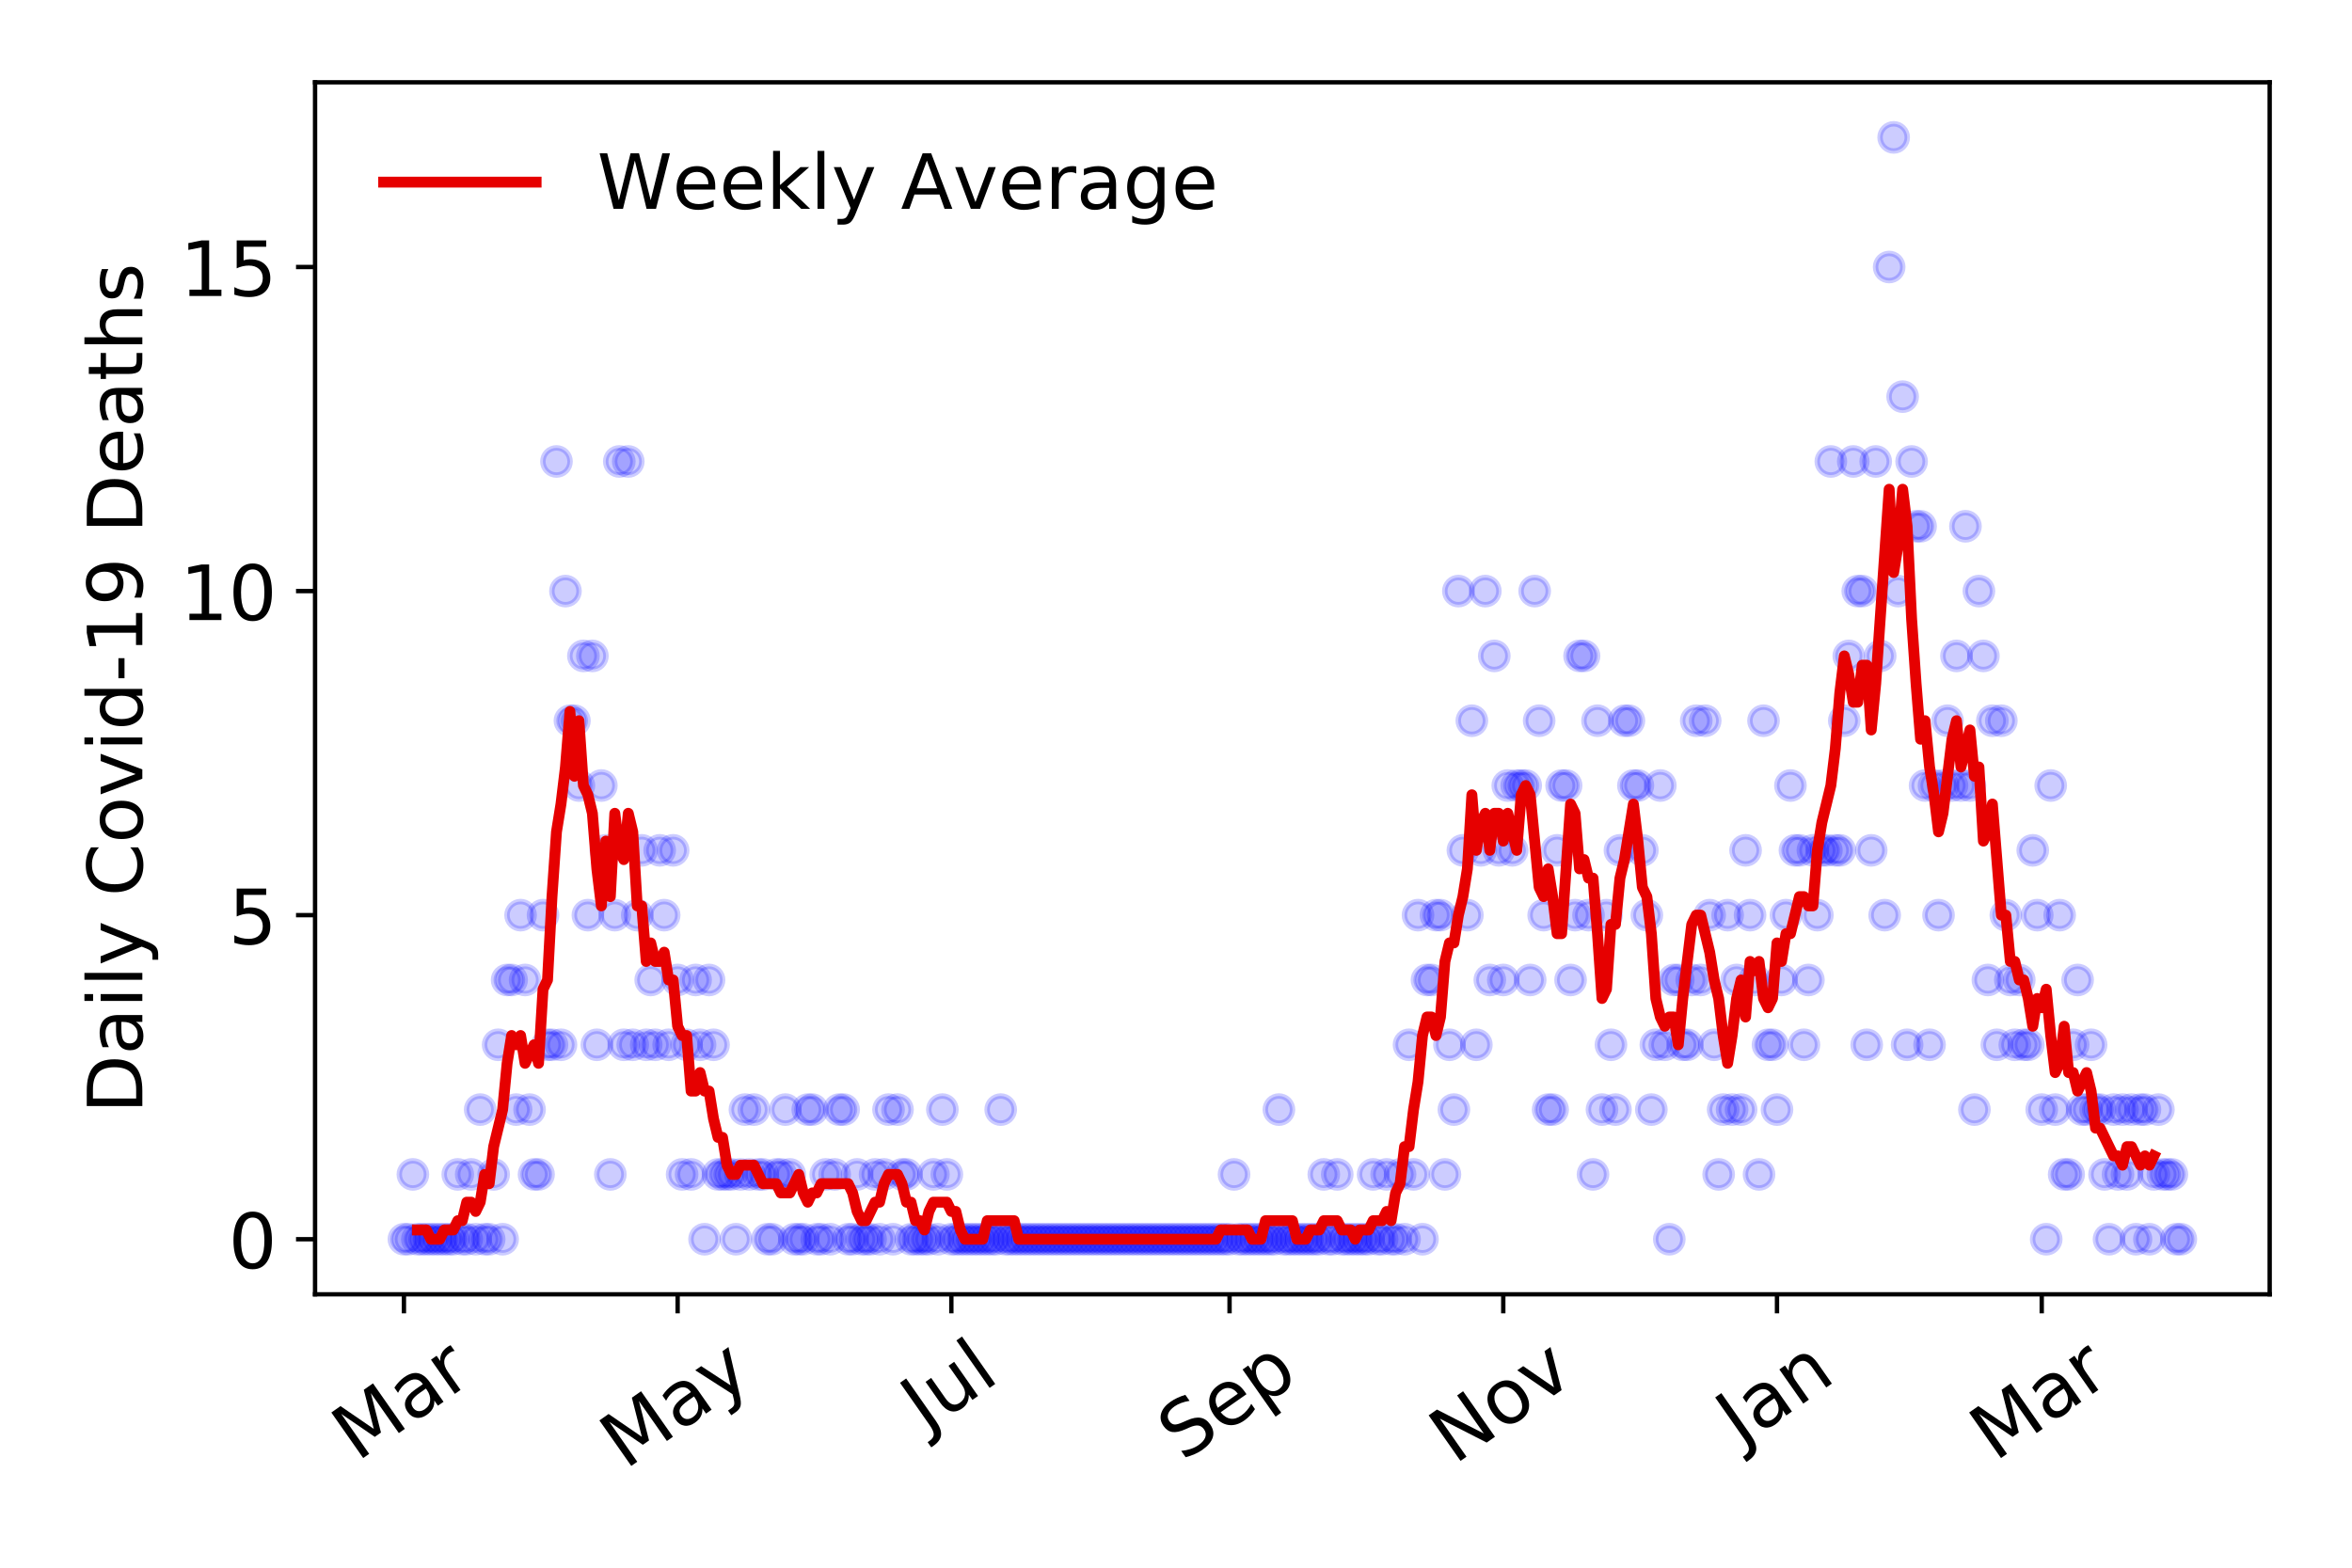 <?xml version="1.0" encoding="utf-8" standalone="no"?>
<!DOCTYPE svg PUBLIC "-//W3C//DTD SVG 1.1//EN"
  "http://www.w3.org/Graphics/SVG/1.1/DTD/svg11.dtd">
<!-- Created with matplotlib (https://matplotlib.org/) -->
<svg height="288pt" version="1.1" viewBox="0 0 432 288" width="432pt" xmlns="http://www.w3.org/2000/svg" xmlns:xlink="http://www.w3.org/1999/xlink">
 <defs>
  <style type="text/css">
*{stroke-linecap:butt;stroke-linejoin:round;}
  </style>
 </defs>
 <g id="figure_1">
  <g id="patch_1">
   <path d="M 0 288 
L 432 288 
L 432 0 
L 0 0 
z
" style="fill:#ffffff;"/>
  </g>
  <g id="axes_1">
   <g id="patch_2">
    <path d="M 57.87 237.778 
L 416.88 237.778 
L 416.88 15.12 
L 57.87 15.12 
z
" style="fill:#ffffff;"/>
   </g>
   <g id="matplotlib.axis_1">
    <g id="xtick_1">
     <g id="line2d_1">
      <defs>
       <path d="M 0 0 
L 0 3.5 
" id="m46eb67f9ea" style="stroke:#000000;stroke-width:0.8;"/>
      </defs>
      <g>
       <use style="stroke:#000000;stroke-width:0.8;" x="74.189" xlink:href="#m46eb67f9ea" y="237.778"/>
      </g>
     </g>
     <g id="text_1">
      <!-- Mar -->
      <defs>
       <path d="M 9.812 72.906 
L 24.516 72.906 
L 43.109 23.297 
L 61.812 72.906 
L 76.516 72.906 
L 76.516 0 
L 66.891 0 
L 66.891 64.016 
L 48.094 14.016 
L 38.188 14.016 
L 19.391 64.016 
L 19.391 0 
L 9.812 0 
z
" id="DejaVuSans-77"/>
       <path d="M 34.281 27.484 
Q 23.391 27.484 19.188 25 
Q 14.984 22.516 14.984 16.5 
Q 14.984 11.719 18.141 8.906 
Q 21.297 6.109 26.703 6.109 
Q 34.188 6.109 38.703 11.406 
Q 43.219 16.703 43.219 25.484 
L 43.219 27.484 
z
M 52.203 31.203 
L 52.203 0 
L 43.219 0 
L 43.219 8.297 
Q 40.141 3.328 35.547 0.953 
Q 30.953 -1.422 24.312 -1.422 
Q 15.922 -1.422 10.953 3.297 
Q 6 8.016 6 15.922 
Q 6 25.141 12.172 29.828 
Q 18.359 34.516 30.609 34.516 
L 43.219 34.516 
L 43.219 35.406 
Q 43.219 41.609 39.141 45 
Q 35.062 48.391 27.688 48.391 
Q 23 48.391 18.547 47.266 
Q 14.109 46.141 10.016 43.891 
L 10.016 52.203 
Q 14.938 54.109 19.578 55.047 
Q 24.219 56 28.609 56 
Q 40.484 56 46.344 49.844 
Q 52.203 43.703 52.203 31.203 
z
" id="DejaVuSans-97"/>
       <path d="M 41.109 46.297 
Q 39.594 47.172 37.812 47.578 
Q 36.031 48 33.891 48 
Q 26.266 48 22.188 43.047 
Q 18.109 38.094 18.109 28.812 
L 18.109 0 
L 9.078 0 
L 9.078 54.688 
L 18.109 54.688 
L 18.109 46.188 
Q 20.953 51.172 25.484 53.578 
Q 30.031 56 36.531 56 
Q 37.453 56 38.578 55.875 
Q 39.703 55.766 41.062 55.516 
z
" id="DejaVuSans-114"/>
      </defs>
      <g transform="translate(65.586 268.643)rotate(-35)scale(0.14 -0.14)">
       <use xlink:href="#DejaVuSans-77"/>
       <use x="86.279" xlink:href="#DejaVuSans-97"/>
       <use x="147.559" xlink:href="#DejaVuSans-114"/>
      </g>
     </g>
    </g>
    <g id="xtick_2">
     <g id="line2d_2">
      <g>
       <use style="stroke:#000000;stroke-width:0.8;" x="124.463" xlink:href="#m46eb67f9ea" y="237.778"/>
      </g>
     </g>
     <g id="text_2">
      <!-- May -->
      <defs>
       <path d="M 32.172 -5.078 
Q 28.375 -14.844 24.75 -17.812 
Q 21.141 -20.797 15.094 -20.797 
L 7.906 -20.797 
L 7.906 -13.281 
L 13.188 -13.281 
Q 16.891 -13.281 18.938 -11.516 
Q 21 -9.766 23.484 -3.219 
L 25.094 0.875 
L 2.984 54.688 
L 12.5 54.688 
L 29.594 11.922 
L 46.688 54.688 
L 56.203 54.688 
z
" id="DejaVuSans-121"/>
      </defs>
      <g transform="translate(114.824 270.094)rotate(-35)scale(0.14 -0.14)">
       <use xlink:href="#DejaVuSans-77"/>
       <use x="86.279" xlink:href="#DejaVuSans-97"/>
       <use x="147.559" xlink:href="#DejaVuSans-121"/>
      </g>
     </g>
    </g>
    <g id="xtick_3">
     <g id="line2d_3">
      <g>
       <use style="stroke:#000000;stroke-width:0.8;" x="174.738" xlink:href="#m46eb67f9ea" y="237.778"/>
      </g>
     </g>
     <g id="text_3">
      <!-- Jul -->
      <defs>
       <path d="M 9.812 72.906 
L 19.672 72.906 
L 19.672 5.078 
Q 19.672 -8.109 14.672 -14.062 
Q 9.672 -20.016 -1.422 -20.016 
L -5.172 -20.016 
L -5.172 -11.719 
L -2.094 -11.719 
Q 4.438 -11.719 7.125 -8.047 
Q 9.812 -4.391 9.812 5.078 
z
" id="DejaVuSans-74"/>
       <path d="M 8.5 21.578 
L 8.5 54.688 
L 17.484 54.688 
L 17.484 21.922 
Q 17.484 14.156 20.5 10.266 
Q 23.531 6.391 29.594 6.391 
Q 36.859 6.391 41.078 11.031 
Q 45.312 15.672 45.312 23.688 
L 45.312 54.688 
L 54.297 54.688 
L 54.297 0 
L 45.312 0 
L 45.312 8.406 
Q 42.047 3.422 37.719 1 
Q 33.406 -1.422 27.688 -1.422 
Q 18.266 -1.422 13.375 4.438 
Q 8.5 10.297 8.5 21.578 
z
M 31.109 56 
z
" id="DejaVuSans-117"/>
       <path d="M 9.422 75.984 
L 18.406 75.984 
L 18.406 0 
L 9.422 0 
z
" id="DejaVuSans-108"/>
      </defs>
      <g transform="translate(170.035 263.181)rotate(-35)scale(0.14 -0.14)">
       <use xlink:href="#DejaVuSans-74"/>
       <use x="29.492" xlink:href="#DejaVuSans-117"/>
       <use x="92.871" xlink:href="#DejaVuSans-108"/>
      </g>
     </g>
    </g>
    <g id="xtick_4">
     <g id="line2d_4">
      <g>
       <use style="stroke:#000000;stroke-width:0.8;" x="225.837" xlink:href="#m46eb67f9ea" y="237.778"/>
      </g>
     </g>
     <g id="text_4">
      <!-- Sep -->
      <defs>
       <path d="M 53.516 70.516 
L 53.516 60.891 
Q 47.906 63.578 42.922 64.891 
Q 37.938 66.219 33.297 66.219 
Q 25.25 66.219 20.875 63.094 
Q 16.5 59.969 16.5 54.203 
Q 16.5 49.359 19.406 46.891 
Q 22.312 44.438 30.422 42.922 
L 36.375 41.703 
Q 47.406 39.594 52.656 34.297 
Q 57.906 29 57.906 20.125 
Q 57.906 9.516 50.797 4.047 
Q 43.703 -1.422 29.984 -1.422 
Q 24.812 -1.422 18.969 -0.25 
Q 13.141 0.922 6.891 3.219 
L 6.891 13.375 
Q 12.891 10.016 18.656 8.297 
Q 24.422 6.594 29.984 6.594 
Q 38.422 6.594 43.016 9.906 
Q 47.609 13.234 47.609 19.391 
Q 47.609 24.75 44.312 27.781 
Q 41.016 30.812 33.5 32.328 
L 27.484 33.5 
Q 16.453 35.688 11.516 40.375 
Q 6.594 45.062 6.594 53.422 
Q 6.594 63.094 13.406 68.656 
Q 20.219 74.219 32.172 74.219 
Q 37.312 74.219 42.625 73.281 
Q 47.953 72.359 53.516 70.516 
z
" id="DejaVuSans-83"/>
       <path d="M 56.203 29.594 
L 56.203 25.203 
L 14.891 25.203 
Q 15.484 15.922 20.484 11.062 
Q 25.484 6.203 34.422 6.203 
Q 39.594 6.203 44.453 7.469 
Q 49.312 8.734 54.109 11.281 
L 54.109 2.781 
Q 49.266 0.734 44.188 -0.344 
Q 39.109 -1.422 33.891 -1.422 
Q 20.797 -1.422 13.156 6.188 
Q 5.516 13.812 5.516 26.812 
Q 5.516 40.234 12.766 48.109 
Q 20.016 56 32.328 56 
Q 43.359 56 49.781 48.891 
Q 56.203 41.797 56.203 29.594 
z
M 47.219 32.234 
Q 47.125 39.594 43.094 43.984 
Q 39.062 48.391 32.422 48.391 
Q 24.906 48.391 20.391 44.141 
Q 15.875 39.891 15.188 32.172 
z
" id="DejaVuSans-101"/>
       <path d="M 18.109 8.203 
L 18.109 -20.797 
L 9.078 -20.797 
L 9.078 54.688 
L 18.109 54.688 
L 18.109 46.391 
Q 20.953 51.266 25.266 53.625 
Q 29.594 56 35.594 56 
Q 45.562 56 51.781 48.094 
Q 58.016 40.188 58.016 27.297 
Q 58.016 14.406 51.781 6.484 
Q 45.562 -1.422 35.594 -1.422 
Q 29.594 -1.422 25.266 0.953 
Q 20.953 3.328 18.109 8.203 
z
M 48.688 27.297 
Q 48.688 37.203 44.609 42.844 
Q 40.531 48.484 33.406 48.484 
Q 26.266 48.484 22.188 42.844 
Q 18.109 37.203 18.109 27.297 
Q 18.109 17.391 22.188 11.75 
Q 26.266 6.109 33.406 6.109 
Q 40.531 6.109 44.609 11.75 
Q 48.688 17.391 48.688 27.297 
z
" id="DejaVuSans-112"/>
      </defs>
      <g transform="translate(217.244 268.629)rotate(-35)scale(0.14 -0.14)">
       <use xlink:href="#DejaVuSans-83"/>
       <use x="63.477" xlink:href="#DejaVuSans-101"/>
       <use x="125" xlink:href="#DejaVuSans-112"/>
      </g>
     </g>
    </g>
    <g id="xtick_5">
     <g id="line2d_5">
      <g>
       <use style="stroke:#000000;stroke-width:0.8;" x="276.111" xlink:href="#m46eb67f9ea" y="237.778"/>
      </g>
     </g>
     <g id="text_5">
      <!-- Nov -->
      <defs>
       <path d="M 9.812 72.906 
L 23.094 72.906 
L 55.422 11.922 
L 55.422 72.906 
L 64.984 72.906 
L 64.984 0 
L 51.703 0 
L 19.391 60.984 
L 19.391 0 
L 9.812 0 
z
" id="DejaVuSans-78"/>
       <path d="M 30.609 48.391 
Q 23.391 48.391 19.188 42.75 
Q 14.984 37.109 14.984 27.297 
Q 14.984 17.484 19.156 11.844 
Q 23.344 6.203 30.609 6.203 
Q 37.797 6.203 41.984 11.859 
Q 46.188 17.531 46.188 27.297 
Q 46.188 37.016 41.984 42.703 
Q 37.797 48.391 30.609 48.391 
z
M 30.609 56 
Q 42.328 56 49.016 48.375 
Q 55.719 40.766 55.719 27.297 
Q 55.719 13.875 49.016 6.219 
Q 42.328 -1.422 30.609 -1.422 
Q 18.844 -1.422 12.172 6.219 
Q 5.516 13.875 5.516 27.297 
Q 5.516 40.766 12.172 48.375 
Q 18.844 56 30.609 56 
z
" id="DejaVuSans-111"/>
       <path d="M 2.984 54.688 
L 12.5 54.688 
L 29.594 8.797 
L 46.688 54.688 
L 56.203 54.688 
L 35.688 0 
L 23.484 0 
z
" id="DejaVuSans-118"/>
      </defs>
      <g transform="translate(267.135 269.166)rotate(-35)scale(0.14 -0.14)">
       <use xlink:href="#DejaVuSans-78"/>
       <use x="74.805" xlink:href="#DejaVuSans-111"/>
       <use x="135.986" xlink:href="#DejaVuSans-118"/>
      </g>
     </g>
    </g>
    <g id="xtick_6">
     <g id="line2d_6">
      <g>
       <use style="stroke:#000000;stroke-width:0.8;" x="326.386" xlink:href="#m46eb67f9ea" y="237.778"/>
      </g>
     </g>
     <g id="text_6">
      <!-- Jan -->
      <defs>
       <path d="M 54.891 33.016 
L 54.891 0 
L 45.906 0 
L 45.906 32.719 
Q 45.906 40.484 42.875 44.328 
Q 39.844 48.188 33.797 48.188 
Q 26.516 48.188 22.312 43.547 
Q 18.109 38.922 18.109 30.906 
L 18.109 0 
L 9.078 0 
L 9.078 54.688 
L 18.109 54.688 
L 18.109 46.188 
Q 21.344 51.125 25.703 53.562 
Q 30.078 56 35.797 56 
Q 45.219 56 50.047 50.172 
Q 54.891 44.344 54.891 33.016 
z
" id="DejaVuSans-110"/>
      </defs>
      <g transform="translate(319.762 265.871)rotate(-35)scale(0.14 -0.14)">
       <use xlink:href="#DejaVuSans-74"/>
       <use x="29.492" xlink:href="#DejaVuSans-97"/>
       <use x="90.771" xlink:href="#DejaVuSans-110"/>
      </g>
     </g>
    </g>
    <g id="xtick_7">
     <g id="line2d_7">
      <g>
       <use style="stroke:#000000;stroke-width:0.8;" x="375.012" xlink:href="#m46eb67f9ea" y="237.778"/>
      </g>
     </g>
     <g id="text_7">
      <!-- Mar -->
      <g transform="translate(366.409 268.643)rotate(-35)scale(0.14 -0.14)">
       <use xlink:href="#DejaVuSans-77"/>
       <use x="86.279" xlink:href="#DejaVuSans-97"/>
       <use x="147.559" xlink:href="#DejaVuSans-114"/>
      </g>
     </g>
    </g>
   </g>
   <g id="matplotlib.axis_2">
    <g id="ytick_1">
     <g id="line2d_8">
      <defs>
       <path d="M 0 0 
L -3.5 0 
" id="m60a5424f26" style="stroke:#000000;stroke-width:0.8;"/>
      </defs>
      <g>
       <use style="stroke:#000000;stroke-width:0.8;" x="57.87" xlink:href="#m60a5424f26" y="227.657"/>
      </g>
     </g>
     <g id="text_8">
      <!-- 0 -->
      <defs>
       <path d="M 31.781 66.406 
Q 24.172 66.406 20.328 58.906 
Q 16.5 51.422 16.5 36.375 
Q 16.5 21.391 20.328 13.891 
Q 24.172 6.391 31.781 6.391 
Q 39.453 6.391 43.281 13.891 
Q 47.125 21.391 47.125 36.375 
Q 47.125 51.422 43.281 58.906 
Q 39.453 66.406 31.781 66.406 
z
M 31.781 74.219 
Q 44.047 74.219 50.516 64.516 
Q 56.984 54.828 56.984 36.375 
Q 56.984 17.969 50.516 8.266 
Q 44.047 -1.422 31.781 -1.422 
Q 19.531 -1.422 13.062 8.266 
Q 6.594 17.969 6.594 36.375 
Q 6.594 54.828 13.062 64.516 
Q 19.531 74.219 31.781 74.219 
z
" id="DejaVuSans-48"/>
      </defs>
      <g transform="translate(41.962 232.976)scale(0.14 -0.14)">
       <use xlink:href="#DejaVuSans-48"/>
      </g>
     </g>
    </g>
    <g id="ytick_2">
     <g id="line2d_9">
      <g>
       <use style="stroke:#000000;stroke-width:0.8;" x="57.87" xlink:href="#m60a5424f26" y="168.123"/>
      </g>
     </g>
     <g id="text_9">
      <!-- 5 -->
      <defs>
       <path d="M 10.797 72.906 
L 49.516 72.906 
L 49.516 64.594 
L 19.828 64.594 
L 19.828 46.734 
Q 21.969 47.469 24.109 47.828 
Q 26.266 48.188 28.422 48.188 
Q 40.625 48.188 47.75 41.5 
Q 54.891 34.812 54.891 23.391 
Q 54.891 11.625 47.562 5.094 
Q 40.234 -1.422 26.906 -1.422 
Q 22.312 -1.422 17.547 -0.641 
Q 12.797 0.141 7.719 1.703 
L 7.719 11.625 
Q 12.109 9.234 16.797 8.062 
Q 21.484 6.891 26.703 6.891 
Q 35.156 6.891 40.078 11.328 
Q 45.016 15.766 45.016 23.391 
Q 45.016 31 40.078 35.438 
Q 35.156 39.891 26.703 39.891 
Q 22.75 39.891 18.812 39.016 
Q 14.891 38.141 10.797 36.281 
z
" id="DejaVuSans-53"/>
      </defs>
      <g transform="translate(41.962 173.442)scale(0.14 -0.14)">
       <use xlink:href="#DejaVuSans-53"/>
      </g>
     </g>
    </g>
    <g id="ytick_3">
     <g id="line2d_10">
      <g>
       <use style="stroke:#000000;stroke-width:0.8;" x="57.87" xlink:href="#m60a5424f26" y="108.589"/>
      </g>
     </g>
     <g id="text_10">
      <!-- 10 -->
      <defs>
       <path d="M 12.406 8.297 
L 28.516 8.297 
L 28.516 63.922 
L 10.984 60.406 
L 10.984 69.391 
L 28.422 72.906 
L 38.281 72.906 
L 38.281 8.297 
L 54.391 8.297 
L 54.391 0 
L 12.406 0 
z
" id="DejaVuSans-49"/>
      </defs>
      <g transform="translate(33.055 113.908)scale(0.14 -0.14)">
       <use xlink:href="#DejaVuSans-49"/>
       <use x="63.623" xlink:href="#DejaVuSans-48"/>
      </g>
     </g>
    </g>
    <g id="ytick_4">
     <g id="line2d_11">
      <g>
       <use style="stroke:#000000;stroke-width:0.8;" x="57.87" xlink:href="#m60a5424f26" y="49.055"/>
      </g>
     </g>
     <g id="text_11">
      <!-- 15 -->
      <g transform="translate(33.055 54.373)scale(0.14 -0.14)">
       <use xlink:href="#DejaVuSans-49"/>
       <use x="63.623" xlink:href="#DejaVuSans-53"/>
      </g>
     </g>
    </g>
    <g id="text_12">
     <!-- Daily Covid-19 Deaths -->
     <defs>
      <path d="M 19.672 64.797 
L 19.672 8.109 
L 31.594 8.109 
Q 46.688 8.109 53.688 14.938 
Q 60.688 21.781 60.688 36.531 
Q 60.688 51.172 53.688 57.984 
Q 46.688 64.797 31.594 64.797 
z
M 9.812 72.906 
L 30.078 72.906 
Q 51.266 72.906 61.172 64.094 
Q 71.094 55.281 71.094 36.531 
Q 71.094 17.672 61.125 8.828 
Q 51.172 0 30.078 0 
L 9.812 0 
z
" id="DejaVuSans-68"/>
      <path d="M 9.422 54.688 
L 18.406 54.688 
L 18.406 0 
L 9.422 0 
z
M 9.422 75.984 
L 18.406 75.984 
L 18.406 64.594 
L 9.422 64.594 
z
" id="DejaVuSans-105"/>
      <path id="DejaVuSans-32"/>
      <path d="M 64.406 67.281 
L 64.406 56.891 
Q 59.422 61.531 53.781 63.812 
Q 48.141 66.109 41.797 66.109 
Q 29.297 66.109 22.656 58.469 
Q 16.016 50.828 16.016 36.375 
Q 16.016 21.969 22.656 14.328 
Q 29.297 6.688 41.797 6.688 
Q 48.141 6.688 53.781 8.984 
Q 59.422 11.281 64.406 15.922 
L 64.406 5.609 
Q 59.234 2.094 53.438 0.328 
Q 47.656 -1.422 41.219 -1.422 
Q 24.656 -1.422 15.125 8.703 
Q 5.609 18.844 5.609 36.375 
Q 5.609 53.953 15.125 64.078 
Q 24.656 74.219 41.219 74.219 
Q 47.75 74.219 53.531 72.484 
Q 59.328 70.75 64.406 67.281 
z
" id="DejaVuSans-67"/>
      <path d="M 45.406 46.391 
L 45.406 75.984 
L 54.391 75.984 
L 54.391 0 
L 45.406 0 
L 45.406 8.203 
Q 42.578 3.328 38.25 0.953 
Q 33.938 -1.422 27.875 -1.422 
Q 17.969 -1.422 11.734 6.484 
Q 5.516 14.406 5.516 27.297 
Q 5.516 40.188 11.734 48.094 
Q 17.969 56 27.875 56 
Q 33.938 56 38.25 53.625 
Q 42.578 51.266 45.406 46.391 
z
M 14.797 27.297 
Q 14.797 17.391 18.875 11.75 
Q 22.953 6.109 30.078 6.109 
Q 37.203 6.109 41.297 11.75 
Q 45.406 17.391 45.406 27.297 
Q 45.406 37.203 41.297 42.844 
Q 37.203 48.484 30.078 48.484 
Q 22.953 48.484 18.875 42.844 
Q 14.797 37.203 14.797 27.297 
z
" id="DejaVuSans-100"/>
      <path d="M 4.891 31.391 
L 31.203 31.391 
L 31.203 23.391 
L 4.891 23.391 
z
" id="DejaVuSans-45"/>
      <path d="M 10.984 1.516 
L 10.984 10.5 
Q 14.703 8.734 18.5 7.812 
Q 22.312 6.891 25.984 6.891 
Q 35.75 6.891 40.891 13.453 
Q 46.047 20.016 46.781 33.406 
Q 43.953 29.203 39.594 26.953 
Q 35.25 24.703 29.984 24.703 
Q 19.047 24.703 12.672 31.312 
Q 6.297 37.938 6.297 49.422 
Q 6.297 60.641 12.938 67.422 
Q 19.578 74.219 30.609 74.219 
Q 43.266 74.219 49.922 64.516 
Q 56.594 54.828 56.594 36.375 
Q 56.594 19.141 48.406 8.859 
Q 40.234 -1.422 26.422 -1.422 
Q 22.703 -1.422 18.891 -0.688 
Q 15.094 0.047 10.984 1.516 
z
M 30.609 32.422 
Q 37.25 32.422 41.125 36.953 
Q 45.016 41.5 45.016 49.422 
Q 45.016 57.281 41.125 61.844 
Q 37.25 66.406 30.609 66.406 
Q 23.969 66.406 20.094 61.844 
Q 16.219 57.281 16.219 49.422 
Q 16.219 41.5 20.094 36.953 
Q 23.969 32.422 30.609 32.422 
z
" id="DejaVuSans-57"/>
      <path d="M 18.312 70.219 
L 18.312 54.688 
L 36.812 54.688 
L 36.812 47.703 
L 18.312 47.703 
L 18.312 18.016 
Q 18.312 11.328 20.141 9.422 
Q 21.969 7.516 27.594 7.516 
L 36.812 7.516 
L 36.812 0 
L 27.594 0 
Q 17.188 0 13.234 3.875 
Q 9.281 7.766 9.281 18.016 
L 9.281 47.703 
L 2.688 47.703 
L 2.688 54.688 
L 9.281 54.688 
L 9.281 70.219 
z
" id="DejaVuSans-116"/>
      <path d="M 54.891 33.016 
L 54.891 0 
L 45.906 0 
L 45.906 32.719 
Q 45.906 40.484 42.875 44.328 
Q 39.844 48.188 33.797 48.188 
Q 26.516 48.188 22.312 43.547 
Q 18.109 38.922 18.109 30.906 
L 18.109 0 
L 9.078 0 
L 9.078 75.984 
L 18.109 75.984 
L 18.109 46.188 
Q 21.344 51.125 25.703 53.562 
Q 30.078 56 35.797 56 
Q 45.219 56 50.047 50.172 
Q 54.891 44.344 54.891 33.016 
z
" id="DejaVuSans-104"/>
      <path d="M 44.281 53.078 
L 44.281 44.578 
Q 40.484 46.531 36.375 47.5 
Q 32.281 48.484 27.875 48.484 
Q 21.188 48.484 17.844 46.438 
Q 14.5 44.391 14.5 40.281 
Q 14.5 37.156 16.891 35.375 
Q 19.281 33.594 26.516 31.984 
L 29.594 31.297 
Q 39.156 29.25 43.188 25.516 
Q 47.219 21.781 47.219 15.094 
Q 47.219 7.469 41.188 3.016 
Q 35.156 -1.422 24.609 -1.422 
Q 20.219 -1.422 15.453 -0.562 
Q 10.688 0.297 5.422 2 
L 5.422 11.281 
Q 10.406 8.688 15.234 7.391 
Q 20.062 6.109 24.812 6.109 
Q 31.156 6.109 34.562 8.281 
Q 37.984 10.453 37.984 14.406 
Q 37.984 18.062 35.516 20.016 
Q 33.062 21.969 24.703 23.781 
L 21.578 24.516 
Q 13.234 26.266 9.516 29.906 
Q 5.812 33.547 5.812 39.891 
Q 5.812 47.609 11.281 51.797 
Q 16.75 56 26.812 56 
Q 31.781 56 36.172 55.266 
Q 40.578 54.547 44.281 53.078 
z
" id="DejaVuSans-115"/>
     </defs>
     <g transform="translate(26.143 204.56)rotate(-90)scale(0.14 -0.14)">
      <use xlink:href="#DejaVuSans-68"/>
      <use x="77.002" xlink:href="#DejaVuSans-97"/>
      <use x="138.281" xlink:href="#DejaVuSans-105"/>
      <use x="166.064" xlink:href="#DejaVuSans-108"/>
      <use x="193.848" xlink:href="#DejaVuSans-121"/>
      <use x="253.027" xlink:href="#DejaVuSans-32"/>
      <use x="284.814" xlink:href="#DejaVuSans-67"/>
      <use x="354.639" xlink:href="#DejaVuSans-111"/>
      <use x="415.82" xlink:href="#DejaVuSans-118"/>
      <use x="475" xlink:href="#DejaVuSans-105"/>
      <use x="502.783" xlink:href="#DejaVuSans-100"/>
      <use x="566.26" xlink:href="#DejaVuSans-45"/>
      <use x="602.344" xlink:href="#DejaVuSans-49"/>
      <use x="665.967" xlink:href="#DejaVuSans-57"/>
      <use x="729.59" xlink:href="#DejaVuSans-32"/>
      <use x="761.377" xlink:href="#DejaVuSans-68"/>
      <use x="838.379" xlink:href="#DejaVuSans-101"/>
      <use x="899.902" xlink:href="#DejaVuSans-97"/>
      <use x="961.182" xlink:href="#DejaVuSans-116"/>
      <use x="1000.391" xlink:href="#DejaVuSans-104"/>
      <use x="1063.77" xlink:href="#DejaVuSans-115"/>
     </g>
    </g>
   </g>
   <g id="line2d_12">
    <defs>
     <path d="M 0 2.5 
C 0.663 2.5 1.299 2.237 1.768 1.768 
C 2.237 1.299 2.5 0.663 2.5 0 
C 2.5 -0.663 2.237 -1.299 1.768 -1.768 
C 1.299 -2.237 0.663 -2.5 0 -2.5 
C -0.663 -2.5 -1.299 -2.237 -1.768 -1.768 
C -2.237 -1.299 -2.5 -0.663 -2.5 0 
C -2.5 0.663 -2.237 1.299 -1.768 1.768 
C -1.299 2.237 -0.663 2.5 0 2.5 
z
" id="m4196556a9e" style="stroke:#0000ff;stroke-opacity:0.2;"/>
    </defs>
    <g clip-path="url(#p5f54bcb867)">
     <use style="fill:#0000ff;fill-opacity:0.2;stroke:#0000ff;stroke-opacity:0.2;" x="74.189" xlink:href="#m4196556a9e" y="227.657"/>
     <use style="fill:#0000ff;fill-opacity:0.2;stroke:#0000ff;stroke-opacity:0.2;" x="75.013" xlink:href="#m4196556a9e" y="227.657"/>
     <use style="fill:#0000ff;fill-opacity:0.2;stroke:#0000ff;stroke-opacity:0.2;" x="75.837" xlink:href="#m4196556a9e" y="215.75"/>
     <use style="fill:#0000ff;fill-opacity:0.2;stroke:#0000ff;stroke-opacity:0.2;" x="76.661" xlink:href="#m4196556a9e" y="227.657"/>
     <use style="fill:#0000ff;fill-opacity:0.2;stroke:#0000ff;stroke-opacity:0.2;" x="77.485" xlink:href="#m4196556a9e" y="227.657"/>
     <use style="fill:#0000ff;fill-opacity:0.2;stroke:#0000ff;stroke-opacity:0.2;" x="78.31" xlink:href="#m4196556a9e" y="227.657"/>
     <use style="fill:#0000ff;fill-opacity:0.2;stroke:#0000ff;stroke-opacity:0.2;" x="79.134" xlink:href="#m4196556a9e" y="227.657"/>
     <use style="fill:#0000ff;fill-opacity:0.2;stroke:#0000ff;stroke-opacity:0.2;" x="79.958" xlink:href="#m4196556a9e" y="227.657"/>
     <use style="fill:#0000ff;fill-opacity:0.2;stroke:#0000ff;stroke-opacity:0.2;" x="80.782" xlink:href="#m4196556a9e" y="227.657"/>
     <use style="fill:#0000ff;fill-opacity:0.2;stroke:#0000ff;stroke-opacity:0.2;" x="81.606" xlink:href="#m4196556a9e" y="227.657"/>
     <use style="fill:#0000ff;fill-opacity:0.2;stroke:#0000ff;stroke-opacity:0.2;" x="82.43" xlink:href="#m4196556a9e" y="227.657"/>
     <use style="fill:#0000ff;fill-opacity:0.2;stroke:#0000ff;stroke-opacity:0.2;" x="83.255" xlink:href="#m4196556a9e" y="227.657"/>
     <use style="fill:#0000ff;fill-opacity:0.2;stroke:#0000ff;stroke-opacity:0.2;" x="84.079" xlink:href="#m4196556a9e" y="215.75"/>
     <use style="fill:#0000ff;fill-opacity:0.2;stroke:#0000ff;stroke-opacity:0.2;" x="84.903" xlink:href="#m4196556a9e" y="227.657"/>
     <use style="fill:#0000ff;fill-opacity:0.2;stroke:#0000ff;stroke-opacity:0.2;" x="85.727" xlink:href="#m4196556a9e" y="227.657"/>
     <use style="fill:#0000ff;fill-opacity:0.2;stroke:#0000ff;stroke-opacity:0.2;" x="86.551" xlink:href="#m4196556a9e" y="215.75"/>
     <use style="fill:#0000ff;fill-opacity:0.2;stroke:#0000ff;stroke-opacity:0.2;" x="87.375" xlink:href="#m4196556a9e" y="227.657"/>
     <use style="fill:#0000ff;fill-opacity:0.2;stroke:#0000ff;stroke-opacity:0.2;" x="88.2" xlink:href="#m4196556a9e" y="203.844"/>
     <use style="fill:#0000ff;fill-opacity:0.2;stroke:#0000ff;stroke-opacity:0.2;" x="89.024" xlink:href="#m4196556a9e" y="227.657"/>
     <use style="fill:#0000ff;fill-opacity:0.2;stroke:#0000ff;stroke-opacity:0.2;" x="89.848" xlink:href="#m4196556a9e" y="227.657"/>
     <use style="fill:#0000ff;fill-opacity:0.2;stroke:#0000ff;stroke-opacity:0.2;" x="90.672" xlink:href="#m4196556a9e" y="215.75"/>
     <use style="fill:#0000ff;fill-opacity:0.2;stroke:#0000ff;stroke-opacity:0.2;" x="91.496" xlink:href="#m4196556a9e" y="191.937"/>
     <use style="fill:#0000ff;fill-opacity:0.2;stroke:#0000ff;stroke-opacity:0.2;" x="92.32" xlink:href="#m4196556a9e" y="227.657"/>
     <use style="fill:#0000ff;fill-opacity:0.2;stroke:#0000ff;stroke-opacity:0.2;" x="93.145" xlink:href="#m4196556a9e" y="180.03"/>
     <use style="fill:#0000ff;fill-opacity:0.2;stroke:#0000ff;stroke-opacity:0.2;" x="93.969" xlink:href="#m4196556a9e" y="180.03"/>
     <use style="fill:#0000ff;fill-opacity:0.2;stroke:#0000ff;stroke-opacity:0.2;" x="94.793" xlink:href="#m4196556a9e" y="203.844"/>
     <use style="fill:#0000ff;fill-opacity:0.2;stroke:#0000ff;stroke-opacity:0.2;" x="95.617" xlink:href="#m4196556a9e" y="168.123"/>
     <use style="fill:#0000ff;fill-opacity:0.2;stroke:#0000ff;stroke-opacity:0.2;" x="96.441" xlink:href="#m4196556a9e" y="180.03"/>
     <use style="fill:#0000ff;fill-opacity:0.2;stroke:#0000ff;stroke-opacity:0.2;" x="97.265" xlink:href="#m4196556a9e" y="203.844"/>
     <use style="fill:#0000ff;fill-opacity:0.2;stroke:#0000ff;stroke-opacity:0.2;" x="98.09" xlink:href="#m4196556a9e" y="215.75"/>
     <use style="fill:#0000ff;fill-opacity:0.2;stroke:#0000ff;stroke-opacity:0.2;" x="98.914" xlink:href="#m4196556a9e" y="215.75"/>
     <use style="fill:#0000ff;fill-opacity:0.2;stroke:#0000ff;stroke-opacity:0.2;" x="99.738" xlink:href="#m4196556a9e" y="168.123"/>
     <use style="fill:#0000ff;fill-opacity:0.2;stroke:#0000ff;stroke-opacity:0.2;" x="100.562" xlink:href="#m4196556a9e" y="191.937"/>
     <use style="fill:#0000ff;fill-opacity:0.2;stroke:#0000ff;stroke-opacity:0.2;" x="101.386" xlink:href="#m4196556a9e" y="191.937"/>
     <use style="fill:#0000ff;fill-opacity:0.2;stroke:#0000ff;stroke-opacity:0.2;" x="102.211" xlink:href="#m4196556a9e" y="84.775"/>
     <use style="fill:#0000ff;fill-opacity:0.2;stroke:#0000ff;stroke-opacity:0.2;" x="103.035" xlink:href="#m4196556a9e" y="191.937"/>
     <use style="fill:#0000ff;fill-opacity:0.2;stroke:#0000ff;stroke-opacity:0.2;" x="103.859" xlink:href="#m4196556a9e" y="108.589"/>
     <use style="fill:#0000ff;fill-opacity:0.2;stroke:#0000ff;stroke-opacity:0.2;" x="104.683" xlink:href="#m4196556a9e" y="132.403"/>
     <use style="fill:#0000ff;fill-opacity:0.2;stroke:#0000ff;stroke-opacity:0.2;" x="105.507" xlink:href="#m4196556a9e" y="132.403"/>
     <use style="fill:#0000ff;fill-opacity:0.2;stroke:#0000ff;stroke-opacity:0.2;" x="106.331" xlink:href="#m4196556a9e" y="144.309"/>
     <use style="fill:#0000ff;fill-opacity:0.2;stroke:#0000ff;stroke-opacity:0.2;" x="107.156" xlink:href="#m4196556a9e" y="120.496"/>
     <use style="fill:#0000ff;fill-opacity:0.2;stroke:#0000ff;stroke-opacity:0.2;" x="107.98" xlink:href="#m4196556a9e" y="168.123"/>
     <use style="fill:#0000ff;fill-opacity:0.2;stroke:#0000ff;stroke-opacity:0.2;" x="108.804" xlink:href="#m4196556a9e" y="120.496"/>
     <use style="fill:#0000ff;fill-opacity:0.2;stroke:#0000ff;stroke-opacity:0.2;" x="109.628" xlink:href="#m4196556a9e" y="191.937"/>
     <use style="fill:#0000ff;fill-opacity:0.2;stroke:#0000ff;stroke-opacity:0.2;" x="110.452" xlink:href="#m4196556a9e" y="144.309"/>
     <use style="fill:#0000ff;fill-opacity:0.2;stroke:#0000ff;stroke-opacity:0.2;" x="111.276" xlink:href="#m4196556a9e" y="156.216"/>
     <use style="fill:#0000ff;fill-opacity:0.2;stroke:#0000ff;stroke-opacity:0.2;" x="112.101" xlink:href="#m4196556a9e" y="215.75"/>
     <use style="fill:#0000ff;fill-opacity:0.2;stroke:#0000ff;stroke-opacity:0.2;" x="112.925" xlink:href="#m4196556a9e" y="168.123"/>
     <use style="fill:#0000ff;fill-opacity:0.2;stroke:#0000ff;stroke-opacity:0.2;" x="113.749" xlink:href="#m4196556a9e" y="84.775"/>
     <use style="fill:#0000ff;fill-opacity:0.2;stroke:#0000ff;stroke-opacity:0.2;" x="114.573" xlink:href="#m4196556a9e" y="191.937"/>
     <use style="fill:#0000ff;fill-opacity:0.2;stroke:#0000ff;stroke-opacity:0.2;" x="115.397" xlink:href="#m4196556a9e" y="84.775"/>
     <use style="fill:#0000ff;fill-opacity:0.2;stroke:#0000ff;stroke-opacity:0.2;" x="116.221" xlink:href="#m4196556a9e" y="191.937"/>
     <use style="fill:#0000ff;fill-opacity:0.2;stroke:#0000ff;stroke-opacity:0.2;" x="117.046" xlink:href="#m4196556a9e" y="168.123"/>
     <use style="fill:#0000ff;fill-opacity:0.2;stroke:#0000ff;stroke-opacity:0.2;" x="117.87" xlink:href="#m4196556a9e" y="156.216"/>
     <use style="fill:#0000ff;fill-opacity:0.2;stroke:#0000ff;stroke-opacity:0.2;" x="118.694" xlink:href="#m4196556a9e" y="191.937"/>
     <use style="fill:#0000ff;fill-opacity:0.2;stroke:#0000ff;stroke-opacity:0.2;" x="119.518" xlink:href="#m4196556a9e" y="180.03"/>
     <use style="fill:#0000ff;fill-opacity:0.2;stroke:#0000ff;stroke-opacity:0.2;" x="120.342" xlink:href="#m4196556a9e" y="191.937"/>
     <use style="fill:#0000ff;fill-opacity:0.2;stroke:#0000ff;stroke-opacity:0.2;" x="121.167" xlink:href="#m4196556a9e" y="156.216"/>
     <use style="fill:#0000ff;fill-opacity:0.2;stroke:#0000ff;stroke-opacity:0.2;" x="121.991" xlink:href="#m4196556a9e" y="168.123"/>
     <use style="fill:#0000ff;fill-opacity:0.2;stroke:#0000ff;stroke-opacity:0.2;" x="122.815" xlink:href="#m4196556a9e" y="191.937"/>
     <use style="fill:#0000ff;fill-opacity:0.2;stroke:#0000ff;stroke-opacity:0.2;" x="123.639" xlink:href="#m4196556a9e" y="156.216"/>
     <use style="fill:#0000ff;fill-opacity:0.2;stroke:#0000ff;stroke-opacity:0.2;" x="124.463" xlink:href="#m4196556a9e" y="180.03"/>
     <use style="fill:#0000ff;fill-opacity:0.2;stroke:#0000ff;stroke-opacity:0.2;" x="125.287" xlink:href="#m4196556a9e" y="215.75"/>
     <use style="fill:#0000ff;fill-opacity:0.2;stroke:#0000ff;stroke-opacity:0.2;" x="126.112" xlink:href="#m4196556a9e" y="191.937"/>
     <use style="fill:#0000ff;fill-opacity:0.2;stroke:#0000ff;stroke-opacity:0.2;" x="126.936" xlink:href="#m4196556a9e" y="215.75"/>
     <use style="fill:#0000ff;fill-opacity:0.2;stroke:#0000ff;stroke-opacity:0.2;" x="127.76" xlink:href="#m4196556a9e" y="180.03"/>
     <use style="fill:#0000ff;fill-opacity:0.2;stroke:#0000ff;stroke-opacity:0.2;" x="128.584" xlink:href="#m4196556a9e" y="191.937"/>
     <use style="fill:#0000ff;fill-opacity:0.2;stroke:#0000ff;stroke-opacity:0.2;" x="129.408" xlink:href="#m4196556a9e" y="227.657"/>
     <use style="fill:#0000ff;fill-opacity:0.2;stroke:#0000ff;stroke-opacity:0.2;" x="130.232" xlink:href="#m4196556a9e" y="180.03"/>
     <use style="fill:#0000ff;fill-opacity:0.2;stroke:#0000ff;stroke-opacity:0.2;" x="131.057" xlink:href="#m4196556a9e" y="191.937"/>
     <use style="fill:#0000ff;fill-opacity:0.2;stroke:#0000ff;stroke-opacity:0.2;" x="131.881" xlink:href="#m4196556a9e" y="215.75"/>
     <use style="fill:#0000ff;fill-opacity:0.2;stroke:#0000ff;stroke-opacity:0.2;" x="132.705" xlink:href="#m4196556a9e" y="215.75"/>
     <use style="fill:#0000ff;fill-opacity:0.2;stroke:#0000ff;stroke-opacity:0.2;" x="133.529" xlink:href="#m4196556a9e" y="215.75"/>
     <use style="fill:#0000ff;fill-opacity:0.2;stroke:#0000ff;stroke-opacity:0.2;" x="134.353" xlink:href="#m4196556a9e" y="215.75"/>
     <use style="fill:#0000ff;fill-opacity:0.2;stroke:#0000ff;stroke-opacity:0.2;" x="135.177" xlink:href="#m4196556a9e" y="227.657"/>
     <use style="fill:#0000ff;fill-opacity:0.2;stroke:#0000ff;stroke-opacity:0.2;" x="136.002" xlink:href="#m4196556a9e" y="215.75"/>
     <use style="fill:#0000ff;fill-opacity:0.2;stroke:#0000ff;stroke-opacity:0.2;" x="136.826" xlink:href="#m4196556a9e" y="203.844"/>
     <use style="fill:#0000ff;fill-opacity:0.2;stroke:#0000ff;stroke-opacity:0.2;" x="137.65" xlink:href="#m4196556a9e" y="215.75"/>
     <use style="fill:#0000ff;fill-opacity:0.2;stroke:#0000ff;stroke-opacity:0.2;" x="138.474" xlink:href="#m4196556a9e" y="203.844"/>
     <use style="fill:#0000ff;fill-opacity:0.2;stroke:#0000ff;stroke-opacity:0.2;" x="139.298" xlink:href="#m4196556a9e" y="215.75"/>
     <use style="fill:#0000ff;fill-opacity:0.2;stroke:#0000ff;stroke-opacity:0.2;" x="140.123" xlink:href="#m4196556a9e" y="215.75"/>
     <use style="fill:#0000ff;fill-opacity:0.2;stroke:#0000ff;stroke-opacity:0.2;" x="140.947" xlink:href="#m4196556a9e" y="227.657"/>
     <use style="fill:#0000ff;fill-opacity:0.2;stroke:#0000ff;stroke-opacity:0.2;" x="141.771" xlink:href="#m4196556a9e" y="227.657"/>
     <use style="fill:#0000ff;fill-opacity:0.2;stroke:#0000ff;stroke-opacity:0.2;" x="142.595" xlink:href="#m4196556a9e" y="215.75"/>
     <use style="fill:#0000ff;fill-opacity:0.2;stroke:#0000ff;stroke-opacity:0.2;" x="143.419" xlink:href="#m4196556a9e" y="215.75"/>
     <use style="fill:#0000ff;fill-opacity:0.2;stroke:#0000ff;stroke-opacity:0.2;" x="144.243" xlink:href="#m4196556a9e" y="203.844"/>
     <use style="fill:#0000ff;fill-opacity:0.2;stroke:#0000ff;stroke-opacity:0.2;" x="145.068" xlink:href="#m4196556a9e" y="215.75"/>
     <use style="fill:#0000ff;fill-opacity:0.2;stroke:#0000ff;stroke-opacity:0.2;" x="145.892" xlink:href="#m4196556a9e" y="227.657"/>
     <use style="fill:#0000ff;fill-opacity:0.2;stroke:#0000ff;stroke-opacity:0.2;" x="146.716" xlink:href="#m4196556a9e" y="227.657"/>
     <use style="fill:#0000ff;fill-opacity:0.2;stroke:#0000ff;stroke-opacity:0.2;" x="147.54" xlink:href="#m4196556a9e" y="227.657"/>
     <use style="fill:#0000ff;fill-opacity:0.2;stroke:#0000ff;stroke-opacity:0.2;" x="148.364" xlink:href="#m4196556a9e" y="203.844"/>
     <use style="fill:#0000ff;fill-opacity:0.2;stroke:#0000ff;stroke-opacity:0.2;" x="149.188" xlink:href="#m4196556a9e" y="203.844"/>
     <use style="fill:#0000ff;fill-opacity:0.2;stroke:#0000ff;stroke-opacity:0.2;" x="150.013" xlink:href="#m4196556a9e" y="227.657"/>
     <use style="fill:#0000ff;fill-opacity:0.2;stroke:#0000ff;stroke-opacity:0.2;" x="150.837" xlink:href="#m4196556a9e" y="227.657"/>
     <use style="fill:#0000ff;fill-opacity:0.2;stroke:#0000ff;stroke-opacity:0.2;" x="151.661" xlink:href="#m4196556a9e" y="215.75"/>
     <use style="fill:#0000ff;fill-opacity:0.2;stroke:#0000ff;stroke-opacity:0.2;" x="152.485" xlink:href="#m4196556a9e" y="227.657"/>
     <use style="fill:#0000ff;fill-opacity:0.2;stroke:#0000ff;stroke-opacity:0.2;" x="153.309" xlink:href="#m4196556a9e" y="215.75"/>
     <use style="fill:#0000ff;fill-opacity:0.2;stroke:#0000ff;stroke-opacity:0.2;" x="154.133" xlink:href="#m4196556a9e" y="203.844"/>
     <use style="fill:#0000ff;fill-opacity:0.2;stroke:#0000ff;stroke-opacity:0.2;" x="154.958" xlink:href="#m4196556a9e" y="203.844"/>
     <use style="fill:#0000ff;fill-opacity:0.2;stroke:#0000ff;stroke-opacity:0.2;" x="155.782" xlink:href="#m4196556a9e" y="227.657"/>
     <use style="fill:#0000ff;fill-opacity:0.2;stroke:#0000ff;stroke-opacity:0.2;" x="156.606" xlink:href="#m4196556a9e" y="227.657"/>
     <use style="fill:#0000ff;fill-opacity:0.2;stroke:#0000ff;stroke-opacity:0.2;" x="157.43" xlink:href="#m4196556a9e" y="215.75"/>
     <use style="fill:#0000ff;fill-opacity:0.2;stroke:#0000ff;stroke-opacity:0.2;" x="158.254" xlink:href="#m4196556a9e" y="227.657"/>
     <use style="fill:#0000ff;fill-opacity:0.2;stroke:#0000ff;stroke-opacity:0.2;" x="159.079" xlink:href="#m4196556a9e" y="227.657"/>
     <use style="fill:#0000ff;fill-opacity:0.2;stroke:#0000ff;stroke-opacity:0.2;" x="159.903" xlink:href="#m4196556a9e" y="227.657"/>
     <use style="fill:#0000ff;fill-opacity:0.2;stroke:#0000ff;stroke-opacity:0.2;" x="160.727" xlink:href="#m4196556a9e" y="215.75"/>
     <use style="fill:#0000ff;fill-opacity:0.2;stroke:#0000ff;stroke-opacity:0.2;" x="161.551" xlink:href="#m4196556a9e" y="227.657"/>
     <use style="fill:#0000ff;fill-opacity:0.2;stroke:#0000ff;stroke-opacity:0.2;" x="162.375" xlink:href="#m4196556a9e" y="215.75"/>
     <use style="fill:#0000ff;fill-opacity:0.2;stroke:#0000ff;stroke-opacity:0.2;" x="163.199" xlink:href="#m4196556a9e" y="203.844"/>
     <use style="fill:#0000ff;fill-opacity:0.2;stroke:#0000ff;stroke-opacity:0.2;" x="164.024" xlink:href="#m4196556a9e" y="227.657"/>
     <use style="fill:#0000ff;fill-opacity:0.2;stroke:#0000ff;stroke-opacity:0.2;" x="164.848" xlink:href="#m4196556a9e" y="203.844"/>
     <use style="fill:#0000ff;fill-opacity:0.2;stroke:#0000ff;stroke-opacity:0.2;" x="165.672" xlink:href="#m4196556a9e" y="215.75"/>
     <use style="fill:#0000ff;fill-opacity:0.2;stroke:#0000ff;stroke-opacity:0.2;" x="166.496" xlink:href="#m4196556a9e" y="215.75"/>
     <use style="fill:#0000ff;fill-opacity:0.2;stroke:#0000ff;stroke-opacity:0.2;" x="167.32" xlink:href="#m4196556a9e" y="227.657"/>
     <use style="fill:#0000ff;fill-opacity:0.2;stroke:#0000ff;stroke-opacity:0.2;" x="168.144" xlink:href="#m4196556a9e" y="227.657"/>
     <use style="fill:#0000ff;fill-opacity:0.2;stroke:#0000ff;stroke-opacity:0.2;" x="168.969" xlink:href="#m4196556a9e" y="227.657"/>
     <use style="fill:#0000ff;fill-opacity:0.2;stroke:#0000ff;stroke-opacity:0.2;" x="169.793" xlink:href="#m4196556a9e" y="227.657"/>
     <use style="fill:#0000ff;fill-opacity:0.2;stroke:#0000ff;stroke-opacity:0.2;" x="170.617" xlink:href="#m4196556a9e" y="227.657"/>
     <use style="fill:#0000ff;fill-opacity:0.2;stroke:#0000ff;stroke-opacity:0.2;" x="171.441" xlink:href="#m4196556a9e" y="215.75"/>
     <use style="fill:#0000ff;fill-opacity:0.2;stroke:#0000ff;stroke-opacity:0.2;" x="172.265" xlink:href="#m4196556a9e" y="227.657"/>
     <use style="fill:#0000ff;fill-opacity:0.2;stroke:#0000ff;stroke-opacity:0.2;" x="173.089" xlink:href="#m4196556a9e" y="203.844"/>
     <use style="fill:#0000ff;fill-opacity:0.2;stroke:#0000ff;stroke-opacity:0.2;" x="173.914" xlink:href="#m4196556a9e" y="215.75"/>
     <use style="fill:#0000ff;fill-opacity:0.2;stroke:#0000ff;stroke-opacity:0.2;" x="174.738" xlink:href="#m4196556a9e" y="227.657"/>
     <use style="fill:#0000ff;fill-opacity:0.2;stroke:#0000ff;stroke-opacity:0.2;" x="175.562" xlink:href="#m4196556a9e" y="227.657"/>
     <use style="fill:#0000ff;fill-opacity:0.2;stroke:#0000ff;stroke-opacity:0.2;" x="176.386" xlink:href="#m4196556a9e" y="227.657"/>
     <use style="fill:#0000ff;fill-opacity:0.2;stroke:#0000ff;stroke-opacity:0.2;" x="177.21" xlink:href="#m4196556a9e" y="227.657"/>
     <use style="fill:#0000ff;fill-opacity:0.2;stroke:#0000ff;stroke-opacity:0.2;" x="178.035" xlink:href="#m4196556a9e" y="227.657"/>
     <use style="fill:#0000ff;fill-opacity:0.2;stroke:#0000ff;stroke-opacity:0.2;" x="178.859" xlink:href="#m4196556a9e" y="227.657"/>
     <use style="fill:#0000ff;fill-opacity:0.2;stroke:#0000ff;stroke-opacity:0.2;" x="179.683" xlink:href="#m4196556a9e" y="227.657"/>
     <use style="fill:#0000ff;fill-opacity:0.2;stroke:#0000ff;stroke-opacity:0.2;" x="180.507" xlink:href="#m4196556a9e" y="227.657"/>
     <use style="fill:#0000ff;fill-opacity:0.2;stroke:#0000ff;stroke-opacity:0.2;" x="181.331" xlink:href="#m4196556a9e" y="227.657"/>
     <use style="fill:#0000ff;fill-opacity:0.2;stroke:#0000ff;stroke-opacity:0.2;" x="182.155" xlink:href="#m4196556a9e" y="227.657"/>
     <use style="fill:#0000ff;fill-opacity:0.2;stroke:#0000ff;stroke-opacity:0.2;" x="182.98" xlink:href="#m4196556a9e" y="227.657"/>
     <use style="fill:#0000ff;fill-opacity:0.2;stroke:#0000ff;stroke-opacity:0.2;" x="183.804" xlink:href="#m4196556a9e" y="203.844"/>
     <use style="fill:#0000ff;fill-opacity:0.2;stroke:#0000ff;stroke-opacity:0.2;" x="184.628" xlink:href="#m4196556a9e" y="227.657"/>
     <use style="fill:#0000ff;fill-opacity:0.2;stroke:#0000ff;stroke-opacity:0.2;" x="185.452" xlink:href="#m4196556a9e" y="227.657"/>
     <use style="fill:#0000ff;fill-opacity:0.2;stroke:#0000ff;stroke-opacity:0.2;" x="186.276" xlink:href="#m4196556a9e" y="227.657"/>
     <use style="fill:#0000ff;fill-opacity:0.2;stroke:#0000ff;stroke-opacity:0.2;" x="187.1" xlink:href="#m4196556a9e" y="227.657"/>
     <use style="fill:#0000ff;fill-opacity:0.2;stroke:#0000ff;stroke-opacity:0.2;" x="187.925" xlink:href="#m4196556a9e" y="227.657"/>
     <use style="fill:#0000ff;fill-opacity:0.2;stroke:#0000ff;stroke-opacity:0.2;" x="188.749" xlink:href="#m4196556a9e" y="227.657"/>
     <use style="fill:#0000ff;fill-opacity:0.2;stroke:#0000ff;stroke-opacity:0.2;" x="189.573" xlink:href="#m4196556a9e" y="227.657"/>
     <use style="fill:#0000ff;fill-opacity:0.2;stroke:#0000ff;stroke-opacity:0.2;" x="190.397" xlink:href="#m4196556a9e" y="227.657"/>
     <use style="fill:#0000ff;fill-opacity:0.2;stroke:#0000ff;stroke-opacity:0.2;" x="191.221" xlink:href="#m4196556a9e" y="227.657"/>
     <use style="fill:#0000ff;fill-opacity:0.2;stroke:#0000ff;stroke-opacity:0.2;" x="192.045" xlink:href="#m4196556a9e" y="227.657"/>
     <use style="fill:#0000ff;fill-opacity:0.2;stroke:#0000ff;stroke-opacity:0.2;" x="192.87" xlink:href="#m4196556a9e" y="227.657"/>
     <use style="fill:#0000ff;fill-opacity:0.2;stroke:#0000ff;stroke-opacity:0.2;" x="193.694" xlink:href="#m4196556a9e" y="227.657"/>
     <use style="fill:#0000ff;fill-opacity:0.2;stroke:#0000ff;stroke-opacity:0.2;" x="194.518" xlink:href="#m4196556a9e" y="227.657"/>
     <use style="fill:#0000ff;fill-opacity:0.2;stroke:#0000ff;stroke-opacity:0.2;" x="195.342" xlink:href="#m4196556a9e" y="227.657"/>
     <use style="fill:#0000ff;fill-opacity:0.2;stroke:#0000ff;stroke-opacity:0.2;" x="196.166" xlink:href="#m4196556a9e" y="227.657"/>
     <use style="fill:#0000ff;fill-opacity:0.2;stroke:#0000ff;stroke-opacity:0.2;" x="196.99" xlink:href="#m4196556a9e" y="227.657"/>
     <use style="fill:#0000ff;fill-opacity:0.2;stroke:#0000ff;stroke-opacity:0.2;" x="197.815" xlink:href="#m4196556a9e" y="227.657"/>
     <use style="fill:#0000ff;fill-opacity:0.2;stroke:#0000ff;stroke-opacity:0.2;" x="198.639" xlink:href="#m4196556a9e" y="227.657"/>
     <use style="fill:#0000ff;fill-opacity:0.2;stroke:#0000ff;stroke-opacity:0.2;" x="199.463" xlink:href="#m4196556a9e" y="227.657"/>
     <use style="fill:#0000ff;fill-opacity:0.2;stroke:#0000ff;stroke-opacity:0.2;" x="200.287" xlink:href="#m4196556a9e" y="227.657"/>
     <use style="fill:#0000ff;fill-opacity:0.2;stroke:#0000ff;stroke-opacity:0.2;" x="201.111" xlink:href="#m4196556a9e" y="227.657"/>
     <use style="fill:#0000ff;fill-opacity:0.2;stroke:#0000ff;stroke-opacity:0.2;" x="201.936" xlink:href="#m4196556a9e" y="227.657"/>
     <use style="fill:#0000ff;fill-opacity:0.2;stroke:#0000ff;stroke-opacity:0.2;" x="202.76" xlink:href="#m4196556a9e" y="227.657"/>
     <use style="fill:#0000ff;fill-opacity:0.2;stroke:#0000ff;stroke-opacity:0.2;" x="203.584" xlink:href="#m4196556a9e" y="227.657"/>
     <use style="fill:#0000ff;fill-opacity:0.2;stroke:#0000ff;stroke-opacity:0.2;" x="204.408" xlink:href="#m4196556a9e" y="227.657"/>
     <use style="fill:#0000ff;fill-opacity:0.2;stroke:#0000ff;stroke-opacity:0.2;" x="205.232" xlink:href="#m4196556a9e" y="227.657"/>
     <use style="fill:#0000ff;fill-opacity:0.2;stroke:#0000ff;stroke-opacity:0.2;" x="206.056" xlink:href="#m4196556a9e" y="227.657"/>
     <use style="fill:#0000ff;fill-opacity:0.2;stroke:#0000ff;stroke-opacity:0.2;" x="206.881" xlink:href="#m4196556a9e" y="227.657"/>
     <use style="fill:#0000ff;fill-opacity:0.2;stroke:#0000ff;stroke-opacity:0.2;" x="207.705" xlink:href="#m4196556a9e" y="227.657"/>
     <use style="fill:#0000ff;fill-opacity:0.2;stroke:#0000ff;stroke-opacity:0.2;" x="208.529" xlink:href="#m4196556a9e" y="227.657"/>
     <use style="fill:#0000ff;fill-opacity:0.2;stroke:#0000ff;stroke-opacity:0.2;" x="209.353" xlink:href="#m4196556a9e" y="227.657"/>
     <use style="fill:#0000ff;fill-opacity:0.2;stroke:#0000ff;stroke-opacity:0.2;" x="210.177" xlink:href="#m4196556a9e" y="227.657"/>
     <use style="fill:#0000ff;fill-opacity:0.2;stroke:#0000ff;stroke-opacity:0.2;" x="211.001" xlink:href="#m4196556a9e" y="227.657"/>
     <use style="fill:#0000ff;fill-opacity:0.2;stroke:#0000ff;stroke-opacity:0.2;" x="211.826" xlink:href="#m4196556a9e" y="227.657"/>
     <use style="fill:#0000ff;fill-opacity:0.2;stroke:#0000ff;stroke-opacity:0.2;" x="212.65" xlink:href="#m4196556a9e" y="227.657"/>
     <use style="fill:#0000ff;fill-opacity:0.2;stroke:#0000ff;stroke-opacity:0.2;" x="213.474" xlink:href="#m4196556a9e" y="227.657"/>
     <use style="fill:#0000ff;fill-opacity:0.2;stroke:#0000ff;stroke-opacity:0.2;" x="214.298" xlink:href="#m4196556a9e" y="227.657"/>
     <use style="fill:#0000ff;fill-opacity:0.2;stroke:#0000ff;stroke-opacity:0.2;" x="215.122" xlink:href="#m4196556a9e" y="227.657"/>
     <use style="fill:#0000ff;fill-opacity:0.2;stroke:#0000ff;stroke-opacity:0.2;" x="215.946" xlink:href="#m4196556a9e" y="227.657"/>
     <use style="fill:#0000ff;fill-opacity:0.2;stroke:#0000ff;stroke-opacity:0.2;" x="216.771" xlink:href="#m4196556a9e" y="227.657"/>
     <use style="fill:#0000ff;fill-opacity:0.2;stroke:#0000ff;stroke-opacity:0.2;" x="217.595" xlink:href="#m4196556a9e" y="227.657"/>
     <use style="fill:#0000ff;fill-opacity:0.2;stroke:#0000ff;stroke-opacity:0.2;" x="218.419" xlink:href="#m4196556a9e" y="227.657"/>
     <use style="fill:#0000ff;fill-opacity:0.2;stroke:#0000ff;stroke-opacity:0.2;" x="219.243" xlink:href="#m4196556a9e" y="227.657"/>
     <use style="fill:#0000ff;fill-opacity:0.2;stroke:#0000ff;stroke-opacity:0.2;" x="220.067" xlink:href="#m4196556a9e" y="227.657"/>
     <use style="fill:#0000ff;fill-opacity:0.2;stroke:#0000ff;stroke-opacity:0.2;" x="220.892" xlink:href="#m4196556a9e" y="227.657"/>
     <use style="fill:#0000ff;fill-opacity:0.2;stroke:#0000ff;stroke-opacity:0.2;" x="221.716" xlink:href="#m4196556a9e" y="227.657"/>
     <use style="fill:#0000ff;fill-opacity:0.2;stroke:#0000ff;stroke-opacity:0.2;" x="222.54" xlink:href="#m4196556a9e" y="227.657"/>
     <use style="fill:#0000ff;fill-opacity:0.2;stroke:#0000ff;stroke-opacity:0.2;" x="223.364" xlink:href="#m4196556a9e" y="227.657"/>
     <use style="fill:#0000ff;fill-opacity:0.2;stroke:#0000ff;stroke-opacity:0.2;" x="224.188" xlink:href="#m4196556a9e" y="227.657"/>
     <use style="fill:#0000ff;fill-opacity:0.2;stroke:#0000ff;stroke-opacity:0.2;" x="225.012" xlink:href="#m4196556a9e" y="227.657"/>
     <use style="fill:#0000ff;fill-opacity:0.2;stroke:#0000ff;stroke-opacity:0.2;" x="225.837" xlink:href="#m4196556a9e" y="227.657"/>
     <use style="fill:#0000ff;fill-opacity:0.2;stroke:#0000ff;stroke-opacity:0.2;" x="226.661" xlink:href="#m4196556a9e" y="215.75"/>
     <use style="fill:#0000ff;fill-opacity:0.2;stroke:#0000ff;stroke-opacity:0.2;" x="227.485" xlink:href="#m4196556a9e" y="227.657"/>
     <use style="fill:#0000ff;fill-opacity:0.2;stroke:#0000ff;stroke-opacity:0.2;" x="228.309" xlink:href="#m4196556a9e" y="227.657"/>
     <use style="fill:#0000ff;fill-opacity:0.2;stroke:#0000ff;stroke-opacity:0.2;" x="229.133" xlink:href="#m4196556a9e" y="227.657"/>
     <use style="fill:#0000ff;fill-opacity:0.2;stroke:#0000ff;stroke-opacity:0.2;" x="229.957" xlink:href="#m4196556a9e" y="227.657"/>
     <use style="fill:#0000ff;fill-opacity:0.2;stroke:#0000ff;stroke-opacity:0.2;" x="230.782" xlink:href="#m4196556a9e" y="227.657"/>
     <use style="fill:#0000ff;fill-opacity:0.2;stroke:#0000ff;stroke-opacity:0.2;" x="231.606" xlink:href="#m4196556a9e" y="227.657"/>
     <use style="fill:#0000ff;fill-opacity:0.2;stroke:#0000ff;stroke-opacity:0.2;" x="232.43" xlink:href="#m4196556a9e" y="227.657"/>
     <use style="fill:#0000ff;fill-opacity:0.2;stroke:#0000ff;stroke-opacity:0.2;" x="233.254" xlink:href="#m4196556a9e" y="227.657"/>
     <use style="fill:#0000ff;fill-opacity:0.2;stroke:#0000ff;stroke-opacity:0.2;" x="234.078" xlink:href="#m4196556a9e" y="227.657"/>
     <use style="fill:#0000ff;fill-opacity:0.2;stroke:#0000ff;stroke-opacity:0.2;" x="234.902" xlink:href="#m4196556a9e" y="203.844"/>
     <use style="fill:#0000ff;fill-opacity:0.2;stroke:#0000ff;stroke-opacity:0.2;" x="235.727" xlink:href="#m4196556a9e" y="227.657"/>
     <use style="fill:#0000ff;fill-opacity:0.2;stroke:#0000ff;stroke-opacity:0.2;" x="236.551" xlink:href="#m4196556a9e" y="227.657"/>
     <use style="fill:#0000ff;fill-opacity:0.2;stroke:#0000ff;stroke-opacity:0.2;" x="237.375" xlink:href="#m4196556a9e" y="227.657"/>
     <use style="fill:#0000ff;fill-opacity:0.2;stroke:#0000ff;stroke-opacity:0.2;" x="238.199" xlink:href="#m4196556a9e" y="227.657"/>
     <use style="fill:#0000ff;fill-opacity:0.2;stroke:#0000ff;stroke-opacity:0.2;" x="239.023" xlink:href="#m4196556a9e" y="227.657"/>
     <use style="fill:#0000ff;fill-opacity:0.2;stroke:#0000ff;stroke-opacity:0.2;" x="239.848" xlink:href="#m4196556a9e" y="227.657"/>
     <use style="fill:#0000ff;fill-opacity:0.2;stroke:#0000ff;stroke-opacity:0.2;" x="240.672" xlink:href="#m4196556a9e" y="227.657"/>
     <use style="fill:#0000ff;fill-opacity:0.2;stroke:#0000ff;stroke-opacity:0.2;" x="241.496" xlink:href="#m4196556a9e" y="227.657"/>
     <use style="fill:#0000ff;fill-opacity:0.2;stroke:#0000ff;stroke-opacity:0.2;" x="242.32" xlink:href="#m4196556a9e" y="227.657"/>
     <use style="fill:#0000ff;fill-opacity:0.2;stroke:#0000ff;stroke-opacity:0.2;" x="243.144" xlink:href="#m4196556a9e" y="215.75"/>
     <use style="fill:#0000ff;fill-opacity:0.2;stroke:#0000ff;stroke-opacity:0.2;" x="243.968" xlink:href="#m4196556a9e" y="227.657"/>
     <use style="fill:#0000ff;fill-opacity:0.2;stroke:#0000ff;stroke-opacity:0.2;" x="244.793" xlink:href="#m4196556a9e" y="227.657"/>
     <use style="fill:#0000ff;fill-opacity:0.2;stroke:#0000ff;stroke-opacity:0.2;" x="245.617" xlink:href="#m4196556a9e" y="215.75"/>
     <use style="fill:#0000ff;fill-opacity:0.2;stroke:#0000ff;stroke-opacity:0.2;" x="246.441" xlink:href="#m4196556a9e" y="227.657"/>
     <use style="fill:#0000ff;fill-opacity:0.2;stroke:#0000ff;stroke-opacity:0.2;" x="247.265" xlink:href="#m4196556a9e" y="227.657"/>
     <use style="fill:#0000ff;fill-opacity:0.2;stroke:#0000ff;stroke-opacity:0.2;" x="248.089" xlink:href="#m4196556a9e" y="227.657"/>
     <use style="fill:#0000ff;fill-opacity:0.2;stroke:#0000ff;stroke-opacity:0.2;" x="248.913" xlink:href="#m4196556a9e" y="227.657"/>
     <use style="fill:#0000ff;fill-opacity:0.2;stroke:#0000ff;stroke-opacity:0.2;" x="249.738" xlink:href="#m4196556a9e" y="227.657"/>
     <use style="fill:#0000ff;fill-opacity:0.2;stroke:#0000ff;stroke-opacity:0.2;" x="250.562" xlink:href="#m4196556a9e" y="227.657"/>
     <use style="fill:#0000ff;fill-opacity:0.2;stroke:#0000ff;stroke-opacity:0.2;" x="251.386" xlink:href="#m4196556a9e" y="227.657"/>
     <use style="fill:#0000ff;fill-opacity:0.2;stroke:#0000ff;stroke-opacity:0.2;" x="252.21" xlink:href="#m4196556a9e" y="215.75"/>
     <use style="fill:#0000ff;fill-opacity:0.2;stroke:#0000ff;stroke-opacity:0.2;" x="253.034" xlink:href="#m4196556a9e" y="227.657"/>
     <use style="fill:#0000ff;fill-opacity:0.2;stroke:#0000ff;stroke-opacity:0.2;" x="253.858" xlink:href="#m4196556a9e" y="227.657"/>
     <use style="fill:#0000ff;fill-opacity:0.2;stroke:#0000ff;stroke-opacity:0.2;" x="254.683" xlink:href="#m4196556a9e" y="215.75"/>
     <use style="fill:#0000ff;fill-opacity:0.2;stroke:#0000ff;stroke-opacity:0.2;" x="255.507" xlink:href="#m4196556a9e" y="227.657"/>
     <use style="fill:#0000ff;fill-opacity:0.2;stroke:#0000ff;stroke-opacity:0.2;" x="256.331" xlink:href="#m4196556a9e" y="227.657"/>
     <use style="fill:#0000ff;fill-opacity:0.2;stroke:#0000ff;stroke-opacity:0.2;" x="257.155" xlink:href="#m4196556a9e" y="215.75"/>
     <use style="fill:#0000ff;fill-opacity:0.2;stroke:#0000ff;stroke-opacity:0.2;" x="257.979" xlink:href="#m4196556a9e" y="227.657"/>
     <use style="fill:#0000ff;fill-opacity:0.2;stroke:#0000ff;stroke-opacity:0.2;" x="258.804" xlink:href="#m4196556a9e" y="191.937"/>
     <use style="fill:#0000ff;fill-opacity:0.2;stroke:#0000ff;stroke-opacity:0.2;" x="259.628" xlink:href="#m4196556a9e" y="215.75"/>
     <use style="fill:#0000ff;fill-opacity:0.2;stroke:#0000ff;stroke-opacity:0.2;" x="260.452" xlink:href="#m4196556a9e" y="168.123"/>
     <use style="fill:#0000ff;fill-opacity:0.2;stroke:#0000ff;stroke-opacity:0.2;" x="261.276" xlink:href="#m4196556a9e" y="227.657"/>
     <use style="fill:#0000ff;fill-opacity:0.2;stroke:#0000ff;stroke-opacity:0.2;" x="262.1" xlink:href="#m4196556a9e" y="180.03"/>
     <use style="fill:#0000ff;fill-opacity:0.2;stroke:#0000ff;stroke-opacity:0.2;" x="262.924" xlink:href="#m4196556a9e" y="180.03"/>
     <use style="fill:#0000ff;fill-opacity:0.2;stroke:#0000ff;stroke-opacity:0.2;" x="263.749" xlink:href="#m4196556a9e" y="168.123"/>
     <use style="fill:#0000ff;fill-opacity:0.2;stroke:#0000ff;stroke-opacity:0.2;" x="264.573" xlink:href="#m4196556a9e" y="168.123"/>
     <use style="fill:#0000ff;fill-opacity:0.2;stroke:#0000ff;stroke-opacity:0.2;" x="265.397" xlink:href="#m4196556a9e" y="215.75"/>
     <use style="fill:#0000ff;fill-opacity:0.2;stroke:#0000ff;stroke-opacity:0.2;" x="266.221" xlink:href="#m4196556a9e" y="191.937"/>
     <use style="fill:#0000ff;fill-opacity:0.2;stroke:#0000ff;stroke-opacity:0.2;" x="267.045" xlink:href="#m4196556a9e" y="203.844"/>
     <use style="fill:#0000ff;fill-opacity:0.2;stroke:#0000ff;stroke-opacity:0.2;" x="267.869" xlink:href="#m4196556a9e" y="108.589"/>
     <use style="fill:#0000ff;fill-opacity:0.2;stroke:#0000ff;stroke-opacity:0.2;" x="268.694" xlink:href="#m4196556a9e" y="156.216"/>
     <use style="fill:#0000ff;fill-opacity:0.2;stroke:#0000ff;stroke-opacity:0.2;" x="269.518" xlink:href="#m4196556a9e" y="168.123"/>
     <use style="fill:#0000ff;fill-opacity:0.2;stroke:#0000ff;stroke-opacity:0.2;" x="270.342" xlink:href="#m4196556a9e" y="132.403"/>
     <use style="fill:#0000ff;fill-opacity:0.2;stroke:#0000ff;stroke-opacity:0.2;" x="271.166" xlink:href="#m4196556a9e" y="191.937"/>
     <use style="fill:#0000ff;fill-opacity:0.2;stroke:#0000ff;stroke-opacity:0.2;" x="271.99" xlink:href="#m4196556a9e" y="156.216"/>
     <use style="fill:#0000ff;fill-opacity:0.2;stroke:#0000ff;stroke-opacity:0.2;" x="272.814" xlink:href="#m4196556a9e" y="108.589"/>
     <use style="fill:#0000ff;fill-opacity:0.2;stroke:#0000ff;stroke-opacity:0.2;" x="273.639" xlink:href="#m4196556a9e" y="180.03"/>
     <use style="fill:#0000ff;fill-opacity:0.2;stroke:#0000ff;stroke-opacity:0.2;" x="274.463" xlink:href="#m4196556a9e" y="120.496"/>
     <use style="fill:#0000ff;fill-opacity:0.2;stroke:#0000ff;stroke-opacity:0.2;" x="275.287" xlink:href="#m4196556a9e" y="156.216"/>
     <use style="fill:#0000ff;fill-opacity:0.2;stroke:#0000ff;stroke-opacity:0.2;" x="276.111" xlink:href="#m4196556a9e" y="180.03"/>
     <use style="fill:#0000ff;fill-opacity:0.2;stroke:#0000ff;stroke-opacity:0.2;" x="276.935" xlink:href="#m4196556a9e" y="144.309"/>
     <use style="fill:#0000ff;fill-opacity:0.2;stroke:#0000ff;stroke-opacity:0.2;" x="277.76" xlink:href="#m4196556a9e" y="156.216"/>
     <use style="fill:#0000ff;fill-opacity:0.2;stroke:#0000ff;stroke-opacity:0.2;" x="278.584" xlink:href="#m4196556a9e" y="144.309"/>
     <use style="fill:#0000ff;fill-opacity:0.2;stroke:#0000ff;stroke-opacity:0.2;" x="279.408" xlink:href="#m4196556a9e" y="144.309"/>
     <use style="fill:#0000ff;fill-opacity:0.2;stroke:#0000ff;stroke-opacity:0.2;" x="280.232" xlink:href="#m4196556a9e" y="144.309"/>
     <use style="fill:#0000ff;fill-opacity:0.2;stroke:#0000ff;stroke-opacity:0.2;" x="281.056" xlink:href="#m4196556a9e" y="180.03"/>
     <use style="fill:#0000ff;fill-opacity:0.2;stroke:#0000ff;stroke-opacity:0.2;" x="281.88" xlink:href="#m4196556a9e" y="108.589"/>
     <use style="fill:#0000ff;fill-opacity:0.2;stroke:#0000ff;stroke-opacity:0.2;" x="282.705" xlink:href="#m4196556a9e" y="132.403"/>
     <use style="fill:#0000ff;fill-opacity:0.2;stroke:#0000ff;stroke-opacity:0.2;" x="283.529" xlink:href="#m4196556a9e" y="168.123"/>
     <use style="fill:#0000ff;fill-opacity:0.2;stroke:#0000ff;stroke-opacity:0.2;" x="284.353" xlink:href="#m4196556a9e" y="203.844"/>
     <use style="fill:#0000ff;fill-opacity:0.2;stroke:#0000ff;stroke-opacity:0.2;" x="285.177" xlink:href="#m4196556a9e" y="203.844"/>
     <use style="fill:#0000ff;fill-opacity:0.2;stroke:#0000ff;stroke-opacity:0.2;" x="286.001" xlink:href="#m4196556a9e" y="156.216"/>
     <use style="fill:#0000ff;fill-opacity:0.2;stroke:#0000ff;stroke-opacity:0.2;" x="286.825" xlink:href="#m4196556a9e" y="144.309"/>
     <use style="fill:#0000ff;fill-opacity:0.2;stroke:#0000ff;stroke-opacity:0.2;" x="287.65" xlink:href="#m4196556a9e" y="144.309"/>
     <use style="fill:#0000ff;fill-opacity:0.2;stroke:#0000ff;stroke-opacity:0.2;" x="288.474" xlink:href="#m4196556a9e" y="180.03"/>
     <use style="fill:#0000ff;fill-opacity:0.2;stroke:#0000ff;stroke-opacity:0.2;" x="289.298" xlink:href="#m4196556a9e" y="168.123"/>
     <use style="fill:#0000ff;fill-opacity:0.2;stroke:#0000ff;stroke-opacity:0.2;" x="290.122" xlink:href="#m4196556a9e" y="120.496"/>
     <use style="fill:#0000ff;fill-opacity:0.2;stroke:#0000ff;stroke-opacity:0.2;" x="290.946" xlink:href="#m4196556a9e" y="120.496"/>
     <use style="fill:#0000ff;fill-opacity:0.2;stroke:#0000ff;stroke-opacity:0.2;" x="291.77" xlink:href="#m4196556a9e" y="168.123"/>
     <use style="fill:#0000ff;fill-opacity:0.2;stroke:#0000ff;stroke-opacity:0.2;" x="292.595" xlink:href="#m4196556a9e" y="215.75"/>
     <use style="fill:#0000ff;fill-opacity:0.2;stroke:#0000ff;stroke-opacity:0.2;" x="293.419" xlink:href="#m4196556a9e" y="132.403"/>
     <use style="fill:#0000ff;fill-opacity:0.2;stroke:#0000ff;stroke-opacity:0.2;" x="294.243" xlink:href="#m4196556a9e" y="203.844"/>
     <use style="fill:#0000ff;fill-opacity:0.2;stroke:#0000ff;stroke-opacity:0.2;" x="295.067" xlink:href="#m4196556a9e" y="168.123"/>
     <use style="fill:#0000ff;fill-opacity:0.2;stroke:#0000ff;stroke-opacity:0.2;" x="295.891" xlink:href="#m4196556a9e" y="191.937"/>
     <use style="fill:#0000ff;fill-opacity:0.2;stroke:#0000ff;stroke-opacity:0.2;" x="296.715" xlink:href="#m4196556a9e" y="203.844"/>
     <use style="fill:#0000ff;fill-opacity:0.2;stroke:#0000ff;stroke-opacity:0.2;" x="297.54" xlink:href="#m4196556a9e" y="156.216"/>
     <use style="fill:#0000ff;fill-opacity:0.2;stroke:#0000ff;stroke-opacity:0.2;" x="298.364" xlink:href="#m4196556a9e" y="132.403"/>
     <use style="fill:#0000ff;fill-opacity:0.2;stroke:#0000ff;stroke-opacity:0.2;" x="299.188" xlink:href="#m4196556a9e" y="132.403"/>
     <use style="fill:#0000ff;fill-opacity:0.2;stroke:#0000ff;stroke-opacity:0.2;" x="300.012" xlink:href="#m4196556a9e" y="144.309"/>
     <use style="fill:#0000ff;fill-opacity:0.2;stroke:#0000ff;stroke-opacity:0.2;" x="300.836" xlink:href="#m4196556a9e" y="144.309"/>
     <use style="fill:#0000ff;fill-opacity:0.2;stroke:#0000ff;stroke-opacity:0.2;" x="301.661" xlink:href="#m4196556a9e" y="156.216"/>
     <use style="fill:#0000ff;fill-opacity:0.2;stroke:#0000ff;stroke-opacity:0.2;" x="302.485" xlink:href="#m4196556a9e" y="168.123"/>
     <use style="fill:#0000ff;fill-opacity:0.2;stroke:#0000ff;stroke-opacity:0.2;" x="303.309" xlink:href="#m4196556a9e" y="203.844"/>
     <use style="fill:#0000ff;fill-opacity:0.2;stroke:#0000ff;stroke-opacity:0.2;" x="304.133" xlink:href="#m4196556a9e" y="191.937"/>
     <use style="fill:#0000ff;fill-opacity:0.2;stroke:#0000ff;stroke-opacity:0.2;" x="304.957" xlink:href="#m4196556a9e" y="144.309"/>
     <use style="fill:#0000ff;fill-opacity:0.2;stroke:#0000ff;stroke-opacity:0.2;" x="305.781" xlink:href="#m4196556a9e" y="191.937"/>
     <use style="fill:#0000ff;fill-opacity:0.2;stroke:#0000ff;stroke-opacity:0.2;" x="306.606" xlink:href="#m4196556a9e" y="227.657"/>
     <use style="fill:#0000ff;fill-opacity:0.2;stroke:#0000ff;stroke-opacity:0.2;" x="307.43" xlink:href="#m4196556a9e" y="180.03"/>
     <use style="fill:#0000ff;fill-opacity:0.2;stroke:#0000ff;stroke-opacity:0.2;" x="308.254" xlink:href="#m4196556a9e" y="180.03"/>
     <use style="fill:#0000ff;fill-opacity:0.2;stroke:#0000ff;stroke-opacity:0.2;" x="309.078" xlink:href="#m4196556a9e" y="191.937"/>
     <use style="fill:#0000ff;fill-opacity:0.2;stroke:#0000ff;stroke-opacity:0.2;" x="309.902" xlink:href="#m4196556a9e" y="191.937"/>
     <use style="fill:#0000ff;fill-opacity:0.2;stroke:#0000ff;stroke-opacity:0.2;" x="310.726" xlink:href="#m4196556a9e" y="180.03"/>
     <use style="fill:#0000ff;fill-opacity:0.2;stroke:#0000ff;stroke-opacity:0.2;" x="311.551" xlink:href="#m4196556a9e" y="132.403"/>
     <use style="fill:#0000ff;fill-opacity:0.2;stroke:#0000ff;stroke-opacity:0.2;" x="312.375" xlink:href="#m4196556a9e" y="180.03"/>
     <use style="fill:#0000ff;fill-opacity:0.2;stroke:#0000ff;stroke-opacity:0.2;" x="313.199" xlink:href="#m4196556a9e" y="132.403"/>
     <use style="fill:#0000ff;fill-opacity:0.2;stroke:#0000ff;stroke-opacity:0.2;" x="314.023" xlink:href="#m4196556a9e" y="168.123"/>
     <use style="fill:#0000ff;fill-opacity:0.2;stroke:#0000ff;stroke-opacity:0.2;" x="314.847" xlink:href="#m4196556a9e" y="191.937"/>
     <use style="fill:#0000ff;fill-opacity:0.2;stroke:#0000ff;stroke-opacity:0.2;" x="315.671" xlink:href="#m4196556a9e" y="215.75"/>
     <use style="fill:#0000ff;fill-opacity:0.2;stroke:#0000ff;stroke-opacity:0.2;" x="316.496" xlink:href="#m4196556a9e" y="203.844"/>
     <use style="fill:#0000ff;fill-opacity:0.2;stroke:#0000ff;stroke-opacity:0.2;" x="317.32" xlink:href="#m4196556a9e" y="168.123"/>
     <use style="fill:#0000ff;fill-opacity:0.2;stroke:#0000ff;stroke-opacity:0.2;" x="318.144" xlink:href="#m4196556a9e" y="203.844"/>
     <use style="fill:#0000ff;fill-opacity:0.2;stroke:#0000ff;stroke-opacity:0.2;" x="318.968" xlink:href="#m4196556a9e" y="180.03"/>
     <use style="fill:#0000ff;fill-opacity:0.2;stroke:#0000ff;stroke-opacity:0.2;" x="319.792" xlink:href="#m4196556a9e" y="203.844"/>
     <use style="fill:#0000ff;fill-opacity:0.2;stroke:#0000ff;stroke-opacity:0.2;" x="320.617" xlink:href="#m4196556a9e" y="156.216"/>
     <use style="fill:#0000ff;fill-opacity:0.2;stroke:#0000ff;stroke-opacity:0.2;" x="321.441" xlink:href="#m4196556a9e" y="168.123"/>
     <use style="fill:#0000ff;fill-opacity:0.2;stroke:#0000ff;stroke-opacity:0.2;" x="322.265" xlink:href="#m4196556a9e" y="180.03"/>
     <use style="fill:#0000ff;fill-opacity:0.2;stroke:#0000ff;stroke-opacity:0.2;" x="323.089" xlink:href="#m4196556a9e" y="215.75"/>
     <use style="fill:#0000ff;fill-opacity:0.2;stroke:#0000ff;stroke-opacity:0.2;" x="323.913" xlink:href="#m4196556a9e" y="132.403"/>
     <use style="fill:#0000ff;fill-opacity:0.2;stroke:#0000ff;stroke-opacity:0.2;" x="324.737" xlink:href="#m4196556a9e" y="191.937"/>
     <use style="fill:#0000ff;fill-opacity:0.2;stroke:#0000ff;stroke-opacity:0.2;" x="325.562" xlink:href="#m4196556a9e" y="191.937"/>
     <use style="fill:#0000ff;fill-opacity:0.2;stroke:#0000ff;stroke-opacity:0.2;" x="326.386" xlink:href="#m4196556a9e" y="203.844"/>
     <use style="fill:#0000ff;fill-opacity:0.2;stroke:#0000ff;stroke-opacity:0.2;" x="327.21" xlink:href="#m4196556a9e" y="180.03"/>
     <use style="fill:#0000ff;fill-opacity:0.2;stroke:#0000ff;stroke-opacity:0.2;" x="328.034" xlink:href="#m4196556a9e" y="168.123"/>
     <use style="fill:#0000ff;fill-opacity:0.2;stroke:#0000ff;stroke-opacity:0.2;" x="328.858" xlink:href="#m4196556a9e" y="144.309"/>
     <use style="fill:#0000ff;fill-opacity:0.2;stroke:#0000ff;stroke-opacity:0.2;" x="329.682" xlink:href="#m4196556a9e" y="156.216"/>
     <use style="fill:#0000ff;fill-opacity:0.2;stroke:#0000ff;stroke-opacity:0.2;" x="330.507" xlink:href="#m4196556a9e" y="156.216"/>
     <use style="fill:#0000ff;fill-opacity:0.2;stroke:#0000ff;stroke-opacity:0.2;" x="331.331" xlink:href="#m4196556a9e" y="191.937"/>
     <use style="fill:#0000ff;fill-opacity:0.2;stroke:#0000ff;stroke-opacity:0.2;" x="332.155" xlink:href="#m4196556a9e" y="180.03"/>
     <use style="fill:#0000ff;fill-opacity:0.2;stroke:#0000ff;stroke-opacity:0.2;" x="332.979" xlink:href="#m4196556a9e" y="156.216"/>
     <use style="fill:#0000ff;fill-opacity:0.2;stroke:#0000ff;stroke-opacity:0.2;" x="333.803" xlink:href="#m4196556a9e" y="168.123"/>
     <use style="fill:#0000ff;fill-opacity:0.2;stroke:#0000ff;stroke-opacity:0.2;" x="334.627" xlink:href="#m4196556a9e" y="156.216"/>
     <use style="fill:#0000ff;fill-opacity:0.2;stroke:#0000ff;stroke-opacity:0.2;" x="335.452" xlink:href="#m4196556a9e" y="156.216"/>
     <use style="fill:#0000ff;fill-opacity:0.2;stroke:#0000ff;stroke-opacity:0.2;" x="336.276" xlink:href="#m4196556a9e" y="84.775"/>
     <use style="fill:#0000ff;fill-opacity:0.2;stroke:#0000ff;stroke-opacity:0.2;" x="337.1" xlink:href="#m4196556a9e" y="156.216"/>
     <use style="fill:#0000ff;fill-opacity:0.2;stroke:#0000ff;stroke-opacity:0.2;" x="337.924" xlink:href="#m4196556a9e" y="156.216"/>
     <use style="fill:#0000ff;fill-opacity:0.2;stroke:#0000ff;stroke-opacity:0.2;" x="338.748" xlink:href="#m4196556a9e" y="132.403"/>
     <use style="fill:#0000ff;fill-opacity:0.2;stroke:#0000ff;stroke-opacity:0.2;" x="339.573" xlink:href="#m4196556a9e" y="120.496"/>
     <use style="fill:#0000ff;fill-opacity:0.2;stroke:#0000ff;stroke-opacity:0.2;" x="340.397" xlink:href="#m4196556a9e" y="84.775"/>
     <use style="fill:#0000ff;fill-opacity:0.2;stroke:#0000ff;stroke-opacity:0.2;" x="341.221" xlink:href="#m4196556a9e" y="108.589"/>
     <use style="fill:#0000ff;fill-opacity:0.2;stroke:#0000ff;stroke-opacity:0.2;" x="342.045" xlink:href="#m4196556a9e" y="108.589"/>
     <use style="fill:#0000ff;fill-opacity:0.2;stroke:#0000ff;stroke-opacity:0.2;" x="342.869" xlink:href="#m4196556a9e" y="191.937"/>
     <use style="fill:#0000ff;fill-opacity:0.2;stroke:#0000ff;stroke-opacity:0.2;" x="343.693" xlink:href="#m4196556a9e" y="156.216"/>
     <use style="fill:#0000ff;fill-opacity:0.2;stroke:#0000ff;stroke-opacity:0.2;" x="344.518" xlink:href="#m4196556a9e" y="84.775"/>
     <use style="fill:#0000ff;fill-opacity:0.2;stroke:#0000ff;stroke-opacity:0.2;" x="345.342" xlink:href="#m4196556a9e" y="120.496"/>
     <use style="fill:#0000ff;fill-opacity:0.2;stroke:#0000ff;stroke-opacity:0.2;" x="346.166" xlink:href="#m4196556a9e" y="168.123"/>
     <use style="fill:#0000ff;fill-opacity:0.2;stroke:#0000ff;stroke-opacity:0.2;" x="346.99" xlink:href="#m4196556a9e" y="49.055"/>
     <use style="fill:#0000ff;fill-opacity:0.2;stroke:#0000ff;stroke-opacity:0.2;" x="347.814" xlink:href="#m4196556a9e" y="25.241"/>
     <use style="fill:#0000ff;fill-opacity:0.2;stroke:#0000ff;stroke-opacity:0.2;" x="348.638" xlink:href="#m4196556a9e" y="108.589"/>
     <use style="fill:#0000ff;fill-opacity:0.2;stroke:#0000ff;stroke-opacity:0.2;" x="349.463" xlink:href="#m4196556a9e" y="72.868"/>
     <use style="fill:#0000ff;fill-opacity:0.2;stroke:#0000ff;stroke-opacity:0.2;" x="350.287" xlink:href="#m4196556a9e" y="191.937"/>
     <use style="fill:#0000ff;fill-opacity:0.2;stroke:#0000ff;stroke-opacity:0.2;" x="351.111" xlink:href="#m4196556a9e" y="84.775"/>
     <use style="fill:#0000ff;fill-opacity:0.2;stroke:#0000ff;stroke-opacity:0.2;" x="351.935" xlink:href="#m4196556a9e" y="96.682"/>
     <use style="fill:#0000ff;fill-opacity:0.2;stroke:#0000ff;stroke-opacity:0.2;" x="352.759" xlink:href="#m4196556a9e" y="96.682"/>
     <use style="fill:#0000ff;fill-opacity:0.2;stroke:#0000ff;stroke-opacity:0.2;" x="353.583" xlink:href="#m4196556a9e" y="144.309"/>
     <use style="fill:#0000ff;fill-opacity:0.2;stroke:#0000ff;stroke-opacity:0.2;" x="354.408" xlink:href="#m4196556a9e" y="191.937"/>
     <use style="fill:#0000ff;fill-opacity:0.2;stroke:#0000ff;stroke-opacity:0.2;" x="355.232" xlink:href="#m4196556a9e" y="144.309"/>
     <use style="fill:#0000ff;fill-opacity:0.2;stroke:#0000ff;stroke-opacity:0.2;" x="356.056" xlink:href="#m4196556a9e" y="168.123"/>
     <use style="fill:#0000ff;fill-opacity:0.2;stroke:#0000ff;stroke-opacity:0.2;" x="356.88" xlink:href="#m4196556a9e" y="144.309"/>
     <use style="fill:#0000ff;fill-opacity:0.2;stroke:#0000ff;stroke-opacity:0.2;" x="357.704" xlink:href="#m4196556a9e" y="132.403"/>
     <use style="fill:#0000ff;fill-opacity:0.2;stroke:#0000ff;stroke-opacity:0.2;" x="358.529" xlink:href="#m4196556a9e" y="144.309"/>
     <use style="fill:#0000ff;fill-opacity:0.2;stroke:#0000ff;stroke-opacity:0.2;" x="359.353" xlink:href="#m4196556a9e" y="120.496"/>
     <use style="fill:#0000ff;fill-opacity:0.2;stroke:#0000ff;stroke-opacity:0.2;" x="360.177" xlink:href="#m4196556a9e" y="144.309"/>
     <use style="fill:#0000ff;fill-opacity:0.2;stroke:#0000ff;stroke-opacity:0.2;" x="361.001" xlink:href="#m4196556a9e" y="96.682"/>
     <use style="fill:#0000ff;fill-opacity:0.2;stroke:#0000ff;stroke-opacity:0.2;" x="361.825" xlink:href="#m4196556a9e" y="144.309"/>
     <use style="fill:#0000ff;fill-opacity:0.2;stroke:#0000ff;stroke-opacity:0.2;" x="362.649" xlink:href="#m4196556a9e" y="203.844"/>
     <use style="fill:#0000ff;fill-opacity:0.2;stroke:#0000ff;stroke-opacity:0.2;" x="363.474" xlink:href="#m4196556a9e" y="108.589"/>
     <use style="fill:#0000ff;fill-opacity:0.2;stroke:#0000ff;stroke-opacity:0.2;" x="364.298" xlink:href="#m4196556a9e" y="120.496"/>
     <use style="fill:#0000ff;fill-opacity:0.2;stroke:#0000ff;stroke-opacity:0.2;" x="365.122" xlink:href="#m4196556a9e" y="180.03"/>
     <use style="fill:#0000ff;fill-opacity:0.2;stroke:#0000ff;stroke-opacity:0.2;" x="365.946" xlink:href="#m4196556a9e" y="132.403"/>
     <use style="fill:#0000ff;fill-opacity:0.2;stroke:#0000ff;stroke-opacity:0.2;" x="366.77" xlink:href="#m4196556a9e" y="191.937"/>
     <use style="fill:#0000ff;fill-opacity:0.2;stroke:#0000ff;stroke-opacity:0.2;" x="367.594" xlink:href="#m4196556a9e" y="132.403"/>
     <use style="fill:#0000ff;fill-opacity:0.2;stroke:#0000ff;stroke-opacity:0.2;" x="368.419" xlink:href="#m4196556a9e" y="168.123"/>
     <use style="fill:#0000ff;fill-opacity:0.2;stroke:#0000ff;stroke-opacity:0.2;" x="369.243" xlink:href="#m4196556a9e" y="180.03"/>
     <use style="fill:#0000ff;fill-opacity:0.2;stroke:#0000ff;stroke-opacity:0.2;" x="370.067" xlink:href="#m4196556a9e" y="191.937"/>
     <use style="fill:#0000ff;fill-opacity:0.2;stroke:#0000ff;stroke-opacity:0.2;" x="370.891" xlink:href="#m4196556a9e" y="180.03"/>
     <use style="fill:#0000ff;fill-opacity:0.2;stroke:#0000ff;stroke-opacity:0.2;" x="371.715" xlink:href="#m4196556a9e" y="191.937"/>
     <use style="fill:#0000ff;fill-opacity:0.2;stroke:#0000ff;stroke-opacity:0.2;" x="372.539" xlink:href="#m4196556a9e" y="191.937"/>
     <use style="fill:#0000ff;fill-opacity:0.2;stroke:#0000ff;stroke-opacity:0.2;" x="373.364" xlink:href="#m4196556a9e" y="156.216"/>
     <use style="fill:#0000ff;fill-opacity:0.2;stroke:#0000ff;stroke-opacity:0.2;" x="374.188" xlink:href="#m4196556a9e" y="168.123"/>
     <use style="fill:#0000ff;fill-opacity:0.2;stroke:#0000ff;stroke-opacity:0.2;" x="375.012" xlink:href="#m4196556a9e" y="203.844"/>
     <use style="fill:#0000ff;fill-opacity:0.2;stroke:#0000ff;stroke-opacity:0.2;" x="375.836" xlink:href="#m4196556a9e" y="227.657"/>
     <use style="fill:#0000ff;fill-opacity:0.2;stroke:#0000ff;stroke-opacity:0.2;" x="376.66" xlink:href="#m4196556a9e" y="144.309"/>
     <use style="fill:#0000ff;fill-opacity:0.2;stroke:#0000ff;stroke-opacity:0.2;" x="377.485" xlink:href="#m4196556a9e" y="203.844"/>
     <use style="fill:#0000ff;fill-opacity:0.2;stroke:#0000ff;stroke-opacity:0.2;" x="378.309" xlink:href="#m4196556a9e" y="168.123"/>
     <use style="fill:#0000ff;fill-opacity:0.2;stroke:#0000ff;stroke-opacity:0.2;" x="379.133" xlink:href="#m4196556a9e" y="215.75"/>
     <use style="fill:#0000ff;fill-opacity:0.2;stroke:#0000ff;stroke-opacity:0.2;" x="379.957" xlink:href="#m4196556a9e" y="215.75"/>
     <use style="fill:#0000ff;fill-opacity:0.2;stroke:#0000ff;stroke-opacity:0.2;" x="380.781" xlink:href="#m4196556a9e" y="191.937"/>
     <use style="fill:#0000ff;fill-opacity:0.2;stroke:#0000ff;stroke-opacity:0.2;" x="381.605" xlink:href="#m4196556a9e" y="180.03"/>
     <use style="fill:#0000ff;fill-opacity:0.2;stroke:#0000ff;stroke-opacity:0.2;" x="382.43" xlink:href="#m4196556a9e" y="203.844"/>
     <use style="fill:#0000ff;fill-opacity:0.2;stroke:#0000ff;stroke-opacity:0.2;" x="383.254" xlink:href="#m4196556a9e" y="203.844"/>
     <use style="fill:#0000ff;fill-opacity:0.2;stroke:#0000ff;stroke-opacity:0.2;" x="384.078" xlink:href="#m4196556a9e" y="191.937"/>
     <use style="fill:#0000ff;fill-opacity:0.2;stroke:#0000ff;stroke-opacity:0.2;" x="384.902" xlink:href="#m4196556a9e" y="203.844"/>
     <use style="fill:#0000ff;fill-opacity:0.2;stroke:#0000ff;stroke-opacity:0.2;" x="385.726" xlink:href="#m4196556a9e" y="203.844"/>
     <use style="fill:#0000ff;fill-opacity:0.2;stroke:#0000ff;stroke-opacity:0.2;" x="386.55" xlink:href="#m4196556a9e" y="215.75"/>
     <use style="fill:#0000ff;fill-opacity:0.2;stroke:#0000ff;stroke-opacity:0.2;" x="387.375" xlink:href="#m4196556a9e" y="227.657"/>
     <use style="fill:#0000ff;fill-opacity:0.2;stroke:#0000ff;stroke-opacity:0.2;" x="388.199" xlink:href="#m4196556a9e" y="203.844"/>
     <use style="fill:#0000ff;fill-opacity:0.2;stroke:#0000ff;stroke-opacity:0.2;" x="389.023" xlink:href="#m4196556a9e" y="215.75"/>
     <use style="fill:#0000ff;fill-opacity:0.2;stroke:#0000ff;stroke-opacity:0.2;" x="389.847" xlink:href="#m4196556a9e" y="203.844"/>
     <use style="fill:#0000ff;fill-opacity:0.2;stroke:#0000ff;stroke-opacity:0.2;" x="390.671" xlink:href="#m4196556a9e" y="215.75"/>
     <use style="fill:#0000ff;fill-opacity:0.2;stroke:#0000ff;stroke-opacity:0.2;" x="391.495" xlink:href="#m4196556a9e" y="203.844"/>
     <use style="fill:#0000ff;fill-opacity:0.2;stroke:#0000ff;stroke-opacity:0.2;" x="392.32" xlink:href="#m4196556a9e" y="227.657"/>
     <use style="fill:#0000ff;fill-opacity:0.2;stroke:#0000ff;stroke-opacity:0.2;" x="393.144" xlink:href="#m4196556a9e" y="203.844"/>
     <use style="fill:#0000ff;fill-opacity:0.2;stroke:#0000ff;stroke-opacity:0.2;" x="393.968" xlink:href="#m4196556a9e" y="203.844"/>
     <use style="fill:#0000ff;fill-opacity:0.2;stroke:#0000ff;stroke-opacity:0.2;" x="394.792" xlink:href="#m4196556a9e" y="227.657"/>
     <use style="fill:#0000ff;fill-opacity:0.2;stroke:#0000ff;stroke-opacity:0.2;" x="395.616" xlink:href="#m4196556a9e" y="215.75"/>
     <use style="fill:#0000ff;fill-opacity:0.2;stroke:#0000ff;stroke-opacity:0.2;" x="396.44" xlink:href="#m4196556a9e" y="203.844"/>
     <use style="fill:#0000ff;fill-opacity:0.2;stroke:#0000ff;stroke-opacity:0.2;" x="397.265" xlink:href="#m4196556a9e" y="215.75"/>
     <use style="fill:#0000ff;fill-opacity:0.2;stroke:#0000ff;stroke-opacity:0.2;" x="398.089" xlink:href="#m4196556a9e" y="215.75"/>
     <use style="fill:#0000ff;fill-opacity:0.2;stroke:#0000ff;stroke-opacity:0.2;" x="398.913" xlink:href="#m4196556a9e" y="215.75"/>
     <use style="fill:#0000ff;fill-opacity:0.2;stroke:#0000ff;stroke-opacity:0.2;" x="399.737" xlink:href="#m4196556a9e" y="227.657"/>
     <use style="fill:#0000ff;fill-opacity:0.2;stroke:#0000ff;stroke-opacity:0.2;" x="400.561" xlink:href="#m4196556a9e" y="227.657"/>
    </g>
   </g>
   <g id="line2d_13">
    <path clip-path="url(#p5f54bcb867)" d="M 76.661 225.956 
L 78.31 225.956 
L 79.134 227.657 
L 80.782 227.657 
L 81.606 225.956 
L 83.255 225.956 
L 84.079 224.255 
L 84.903 224.255 
L 85.727 220.853 
L 86.551 220.853 
L 87.375 222.554 
L 88.2 220.853 
L 89.024 215.75 
L 89.848 217.451 
L 90.672 210.648 
L 92.32 203.844 
L 93.145 195.339 
L 93.969 190.236 
L 94.793 191.937 
L 95.617 190.236 
L 96.441 195.339 
L 98.09 191.937 
L 98.914 195.339 
L 99.738 181.731 
L 100.562 180.03 
L 101.386 164.721 
L 102.211 152.814 
L 103.035 147.711 
L 103.859 140.907 
L 104.683 130.702 
L 105.507 142.608 
L 106.331 132.403 
L 107.156 144.309 
L 107.98 146.01 
L 108.804 149.412 
L 109.628 159.618 
L 110.452 166.422 
L 111.276 154.515 
L 112.101 164.721 
L 112.925 149.412 
L 113.749 156.216 
L 114.573 157.917 
L 115.397 149.412 
L 116.221 152.814 
L 117.046 166.422 
L 117.87 166.422 
L 118.694 176.628 
L 119.518 173.226 
L 120.342 176.628 
L 121.167 176.628 
L 121.991 174.927 
L 122.815 180.03 
L 123.639 180.03 
L 124.463 188.535 
L 125.287 190.236 
L 126.112 190.236 
L 126.936 200.442 
L 127.76 200.442 
L 128.584 197.04 
L 129.408 200.442 
L 130.232 200.442 
L 131.057 205.545 
L 131.881 208.947 
L 132.705 208.947 
L 133.529 214.049 
L 134.353 215.75 
L 135.177 215.75 
L 136.002 214.049 
L 138.474 214.049 
L 140.123 217.451 
L 142.595 217.451 
L 143.419 219.152 
L 145.068 219.152 
L 146.716 215.75 
L 147.54 219.152 
L 148.364 220.853 
L 149.188 219.152 
L 150.013 219.152 
L 150.837 217.451 
L 155.782 217.451 
L 156.606 219.152 
L 157.43 222.554 
L 158.254 224.255 
L 159.079 224.255 
L 160.727 220.853 
L 161.551 220.853 
L 162.375 217.451 
L 163.199 215.75 
L 164.848 215.75 
L 165.672 217.451 
L 166.496 220.853 
L 167.32 220.853 
L 168.144 224.255 
L 168.969 224.255 
L 169.793 225.956 
L 170.617 222.554 
L 171.441 220.853 
L 173.914 220.853 
L 174.738 222.554 
L 175.562 222.554 
L 176.386 225.956 
L 177.21 227.657 
L 180.507 227.657 
L 181.331 224.255 
L 186.276 224.255 
L 187.1 227.657 
L 223.364 227.657 
L 224.188 225.956 
L 229.133 225.956 
L 229.957 227.657 
L 231.606 227.657 
L 232.43 224.255 
L 237.375 224.255 
L 238.199 227.657 
L 239.848 227.657 
L 240.672 225.956 
L 242.32 225.956 
L 243.144 224.255 
L 245.617 224.255 
L 246.441 225.956 
L 248.089 225.956 
L 248.913 227.657 
L 249.738 225.956 
L 251.386 225.956 
L 252.21 224.255 
L 253.858 224.255 
L 254.683 222.554 
L 255.507 224.255 
L 256.331 219.152 
L 257.155 217.451 
L 257.979 210.648 
L 258.804 210.648 
L 259.628 203.844 
L 260.452 198.741 
L 261.276 190.236 
L 262.1 186.834 
L 262.924 186.834 
L 263.749 190.236 
L 264.573 186.834 
L 265.397 176.628 
L 266.221 173.226 
L 267.045 173.226 
L 267.869 168.123 
L 268.694 164.721 
L 269.518 159.618 
L 270.342 146.01 
L 271.166 156.216 
L 271.99 151.113 
L 272.814 149.412 
L 273.639 156.216 
L 274.463 149.412 
L 275.287 149.412 
L 276.111 154.515 
L 276.935 149.412 
L 278.584 156.216 
L 279.408 146.01 
L 280.232 144.309 
L 281.056 146.01 
L 282.705 163.02 
L 283.529 164.721 
L 284.353 159.618 
L 285.177 164.721 
L 286.001 171.525 
L 286.825 171.525 
L 288.474 147.711 
L 289.298 149.412 
L 290.122 159.618 
L 290.946 157.917 
L 291.77 161.319 
L 292.595 161.319 
L 293.419 171.525 
L 294.243 183.432 
L 295.067 181.731 
L 295.891 169.824 
L 296.715 169.824 
L 297.54 161.319 
L 298.364 157.917 
L 300.012 147.711 
L 300.836 154.515 
L 301.661 163.02 
L 302.485 164.721 
L 303.309 171.525 
L 304.133 183.432 
L 304.957 186.834 
L 305.781 188.535 
L 306.606 186.834 
L 307.43 186.834 
L 308.254 191.937 
L 309.078 183.432 
L 310.726 169.824 
L 311.551 168.123 
L 312.375 168.123 
L 314.023 174.927 
L 314.847 180.03 
L 315.671 183.432 
L 316.496 190.236 
L 317.32 195.339 
L 318.144 190.236 
L 318.968 183.432 
L 319.792 180.03 
L 320.617 186.834 
L 321.441 176.628 
L 322.265 178.329 
L 323.089 176.628 
L 323.913 183.432 
L 324.737 185.133 
L 325.562 183.432 
L 326.386 173.226 
L 327.21 176.628 
L 328.034 171.525 
L 328.858 171.525 
L 330.507 164.721 
L 331.331 164.721 
L 332.155 166.422 
L 332.979 166.422 
L 333.803 156.216 
L 334.627 151.113 
L 336.276 144.309 
L 337.1 137.505 
L 337.924 127.3 
L 338.748 120.496 
L 339.573 123.898 
L 340.397 129.001 
L 341.221 129.001 
L 342.045 122.197 
L 342.869 122.197 
L 343.693 134.103 
L 344.518 125.599 
L 346.99 89.878 
L 347.814 105.187 
L 348.638 100.084 
L 349.463 89.878 
L 350.287 96.682 
L 351.111 113.692 
L 351.935 125.599 
L 352.759 135.804 
L 353.583 132.403 
L 354.408 140.907 
L 355.232 146.01 
L 356.056 152.814 
L 356.88 149.412 
L 358.529 135.804 
L 359.353 132.403 
L 360.177 140.907 
L 361.825 134.103 
L 362.649 142.608 
L 363.474 140.907 
L 364.298 154.515 
L 365.122 152.814 
L 365.946 147.711 
L 367.594 168.123 
L 368.419 168.123 
L 369.243 176.628 
L 370.067 176.628 
L 370.891 180.03 
L 371.715 180.03 
L 372.539 183.432 
L 373.364 188.535 
L 374.188 183.432 
L 375.012 185.133 
L 375.836 181.731 
L 376.66 190.236 
L 377.485 197.04 
L 378.309 195.339 
L 379.133 188.535 
L 379.957 197.04 
L 380.781 197.04 
L 381.605 200.442 
L 383.254 197.04 
L 384.078 200.442 
L 384.902 207.246 
L 385.726 207.246 
L 388.199 212.349 
L 389.023 212.349 
L 389.847 214.049 
L 390.671 210.648 
L 391.495 210.648 
L 393.144 214.049 
L 393.968 212.349 
L 394.792 214.049 
L 395.616 212.349 
L 395.616 212.349 
" style="fill:none;stroke:#e60000;stroke-linecap:square;stroke-width:2;"/>
   </g>
   <g id="patch_3">
    <path d="M 57.87 237.778 
L 57.87 15.12 
" style="fill:none;stroke:#000000;stroke-linecap:square;stroke-linejoin:miter;stroke-width:0.8;"/>
   </g>
   <g id="patch_4">
    <path d="M 416.88 237.778 
L 416.88 15.12 
" style="fill:none;stroke:#000000;stroke-linecap:square;stroke-linejoin:miter;stroke-width:0.8;"/>
   </g>
   <g id="patch_5">
    <path d="M 57.87 237.778 
L 416.88 237.778 
" style="fill:none;stroke:#000000;stroke-linecap:square;stroke-linejoin:miter;stroke-width:0.8;"/>
   </g>
   <g id="patch_6">
    <path d="M 57.87 15.12 
L 416.88 15.12 
" style="fill:none;stroke:#000000;stroke-linecap:square;stroke-linejoin:miter;stroke-width:0.8;"/>
   </g>
   <g id="legend_1">
    <g id="line2d_14">
     <path d="M 70.47 33.458 
L 98.47 33.458 
" style="fill:none;stroke:#e60000;stroke-linecap:square;stroke-width:2;"/>
    </g>
    <g id="line2d_15"/>
    <g id="text_13">
     <!-- Weekly Average -->
     <defs>
      <path d="M 3.328 72.906 
L 13.281 72.906 
L 28.609 11.281 
L 43.891 72.906 
L 54.984 72.906 
L 70.312 11.281 
L 85.594 72.906 
L 95.609 72.906 
L 77.297 0 
L 64.891 0 
L 49.516 63.281 
L 33.984 0 
L 21.578 0 
z
" id="DejaVuSans-87"/>
      <path d="M 9.078 75.984 
L 18.109 75.984 
L 18.109 31.109 
L 44.922 54.688 
L 56.391 54.688 
L 27.391 29.109 
L 57.625 0 
L 45.906 0 
L 18.109 26.703 
L 18.109 0 
L 9.078 0 
z
" id="DejaVuSans-107"/>
      <path d="M 34.188 63.188 
L 20.797 26.906 
L 47.609 26.906 
z
M 28.609 72.906 
L 39.797 72.906 
L 67.578 0 
L 57.328 0 
L 50.688 18.703 
L 17.828 18.703 
L 11.188 0 
L 0.781 0 
z
" id="DejaVuSans-65"/>
      <path d="M 45.406 27.984 
Q 45.406 37.75 41.375 43.109 
Q 37.359 48.484 30.078 48.484 
Q 22.859 48.484 18.828 43.109 
Q 14.797 37.75 14.797 27.984 
Q 14.797 18.266 18.828 12.891 
Q 22.859 7.516 30.078 7.516 
Q 37.359 7.516 41.375 12.891 
Q 45.406 18.266 45.406 27.984 
z
M 54.391 6.781 
Q 54.391 -7.172 48.188 -13.984 
Q 42 -20.797 29.203 -20.797 
Q 24.469 -20.797 20.266 -20.094 
Q 16.062 -19.391 12.109 -17.922 
L 12.109 -9.188 
Q 16.062 -11.328 19.922 -12.344 
Q 23.781 -13.375 27.781 -13.375 
Q 36.625 -13.375 41.016 -8.766 
Q 45.406 -4.156 45.406 5.172 
L 45.406 9.625 
Q 42.625 4.781 38.281 2.391 
Q 33.938 0 27.875 0 
Q 17.828 0 11.672 7.656 
Q 5.516 15.328 5.516 27.984 
Q 5.516 40.672 11.672 48.328 
Q 17.828 56 27.875 56 
Q 33.938 56 38.281 53.609 
Q 42.625 51.219 45.406 46.391 
L 45.406 54.688 
L 54.391 54.688 
z
" id="DejaVuSans-103"/>
     </defs>
     <g transform="translate(109.67 38.358)scale(0.14 -0.14)">
      <use xlink:href="#DejaVuSans-87"/>
      <use x="98.799" xlink:href="#DejaVuSans-101"/>
      <use x="160.322" xlink:href="#DejaVuSans-101"/>
      <use x="221.846" xlink:href="#DejaVuSans-107"/>
      <use x="279.756" xlink:href="#DejaVuSans-108"/>
      <use x="307.539" xlink:href="#DejaVuSans-121"/>
      <use x="366.719" xlink:href="#DejaVuSans-32"/>
      <use x="398.506" xlink:href="#DejaVuSans-65"/>
      <use x="466.836" xlink:href="#DejaVuSans-118"/>
      <use x="526.016" xlink:href="#DejaVuSans-101"/>
      <use x="587.539" xlink:href="#DejaVuSans-114"/>
      <use x="628.652" xlink:href="#DejaVuSans-97"/>
      <use x="689.932" xlink:href="#DejaVuSans-103"/>
      <use x="753.408" xlink:href="#DejaVuSans-101"/>
     </g>
    </g>
   </g>
  </g>
 </g>
 <defs>
  <clipPath id="p5f54bcb867">
   <rect height="222.658" width="359.01" x="57.87" y="15.12"/>
  </clipPath>
 </defs>
</svg>
